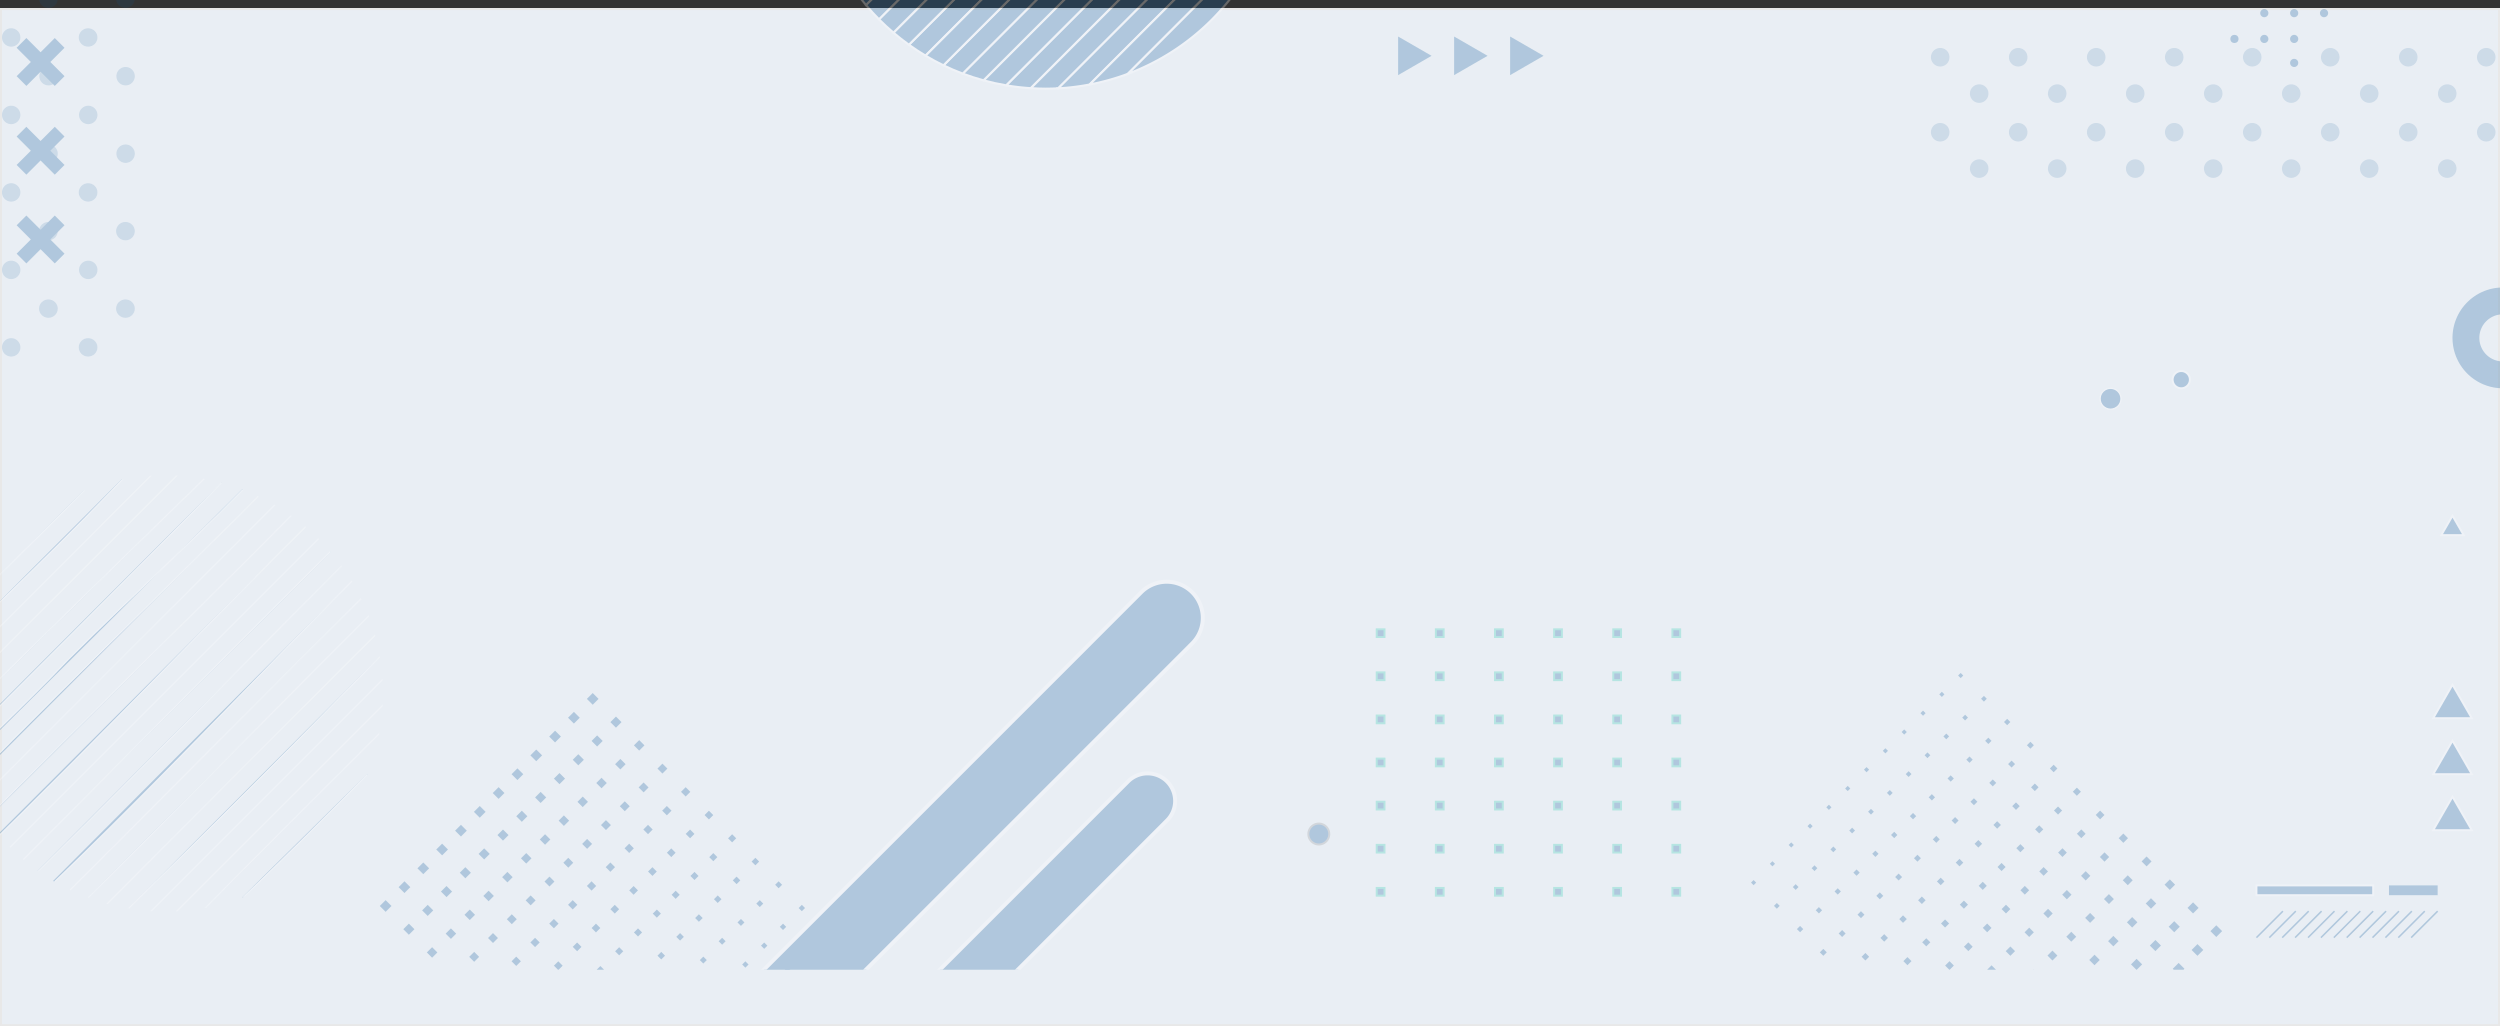<svg xmlns="http://www.w3.org/2000/svg" xmlns:xlink="http://www.w3.org/1999/xlink" width="1240" height="509" viewBox="0 0 1240 509">
  <rect x="0" y="0" width="1240" height="509" fill="#333333" stroke="none"/>
  <defs>
    <clipPath id="clip-path">
      <rect id="Rectángulo_307102" data-name="Rectángulo 307102" width="1240" height="481" rx="15" transform="translate(180 5299)" fill="#0b5999"/>
    </clipPath>
    <clipPath id="clip-path-2">
      <circle id="Elipse_7225" data-name="Elipse 7225" cx="108.264" cy="108.264" r="108.264" fill="#0b5999"/>
    </clipPath>
  </defs>
  <g id="Grupo_911079" data-name="Grupo 911079" transform="translate(7510.891 21250.871)">
    <g id="Grupo_911071" data-name="Grupo 911071" transform="translate(1466 -83)">
      <g id="Rectángulo_307101" data-name="Rectángulo 307101" transform="translate(-8976.891 -21163.871)" fill="#e9eef4" stroke="#e8e8e8" stroke-width="1">
        <rect width="1240" height="505" stroke="none"/>
        <rect x="0.5" y="0.5" width="1239" height="504" fill="none"/>
      </g>
      <g id="Enmascarar_grupo_204" data-name="Enmascarar grupo 204" transform="translate(-9156.891 -26466.871)" opacity="0.26" clip-path="url(#clip-path)">
        <g id="Grupo_123" data-name="Grupo 123" transform="translate(180.849 5178.536)" opacity="0.5" style="mix-blend-mode: soft-light;isolation: isolate">
          <g id="Grupo_107" data-name="Grupo 107">
            <g id="Grupo_103" data-name="Grupo 103" transform="translate(56.74)">
              <path id="Trazado_87" data-name="Trazado 87" d="M87.529-90.692A4.593,4.593,0,0,1,82.9-95.245h0A4.593,4.593,0,0,1,87.529-99.8h0a4.592,4.592,0,0,1,4.633,4.554h0a4.592,4.592,0,0,1-4.633,4.554Z" transform="translate(-82.898 99.799)" fill="#0b5999"/>
              <path id="Trazado_88" data-name="Trazado 88" d="M87.529-51.531A4.593,4.593,0,0,1,82.9-56.084h0a4.594,4.594,0,0,1,4.631-4.555h0a4.594,4.594,0,0,1,4.633,4.554h0a4.594,4.594,0,0,1-4.633,4.554Z" transform="translate(-82.898 99.062)" fill="#0b5999"/>
              <ellipse id="Elipse_4" data-name="Elipse 4" cx="4.632" cy="4.555" rx="4.632" ry="4.555" transform="translate(0 76.853)" fill="#0b5999"/>
              <ellipse id="Elipse_5" data-name="Elipse 5" cx="4.632" cy="4.555" rx="4.632" ry="4.555" transform="translate(0 115.279)" fill="#0b5999"/>
              <path id="Trazado_89" data-name="Trazado 89" d="M87.532,65.964a4.556,4.556,0,1,1,4.633-4.554,4.557,4.557,0,0,1-4.633,4.554Z" transform="translate(-82.901 96.852)" fill="#0b5999"/>
              <path id="Trazado_90" data-name="Trazado 90" d="M87.532,105.127a4.555,4.555,0,1,1,4.633-4.556,4.555,4.555,0,0,1-4.633,4.556Z" transform="translate(-82.901 96.115)" fill="#0b5999"/>
              <ellipse id="Elipse_6" data-name="Elipse 6" cx="4.632" cy="4.555" rx="4.632" ry="4.555" transform="translate(0 230.559)" fill="#0b5999"/>
              <ellipse id="Elipse_7" data-name="Elipse 7" cx="4.632" cy="4.555" rx="4.632" ry="4.555" transform="translate(0 268.986)" fill="#0b5999"/>
            </g>
            <g id="Grupo_104" data-name="Grupo 104" transform="translate(38.213 19.214)">
              <path id="Trazado_91" data-name="Trazado 91" d="M68.65-71.109a4.593,4.593,0,0,1-4.631-4.554h0a4.593,4.593,0,0,1,4.631-4.554h0a4.593,4.593,0,0,1,4.632,4.554h0a4.594,4.594,0,0,1-4.631,4.555Z" transform="translate(-64.015 80.217)" fill="#0b5999"/>
              <path id="Trazado_92" data-name="Trazado 92" d="M68.65-31.945A4.593,4.593,0,0,1,64.019-36.5h0a4.594,4.594,0,0,1,4.629-4.559h0A4.6,4.6,0,0,1,73.282-36.5h0a4.593,4.593,0,0,1-4.629,4.556Z" transform="translate(-64.015 79.48)" fill="#0b5999"/>
              <ellipse id="Elipse_8" data-name="Elipse 8" cx="4.632" cy="4.555" rx="4.632" ry="4.555" transform="translate(0 76.853)" fill="#0b5999"/>
              <ellipse id="Elipse_9" data-name="Elipse 9" cx="4.632" cy="4.555" rx="4.632" ry="4.555" transform="translate(0 115.28)" fill="#0b5999"/>
              <path id="Trazado_93" data-name="Trazado 93" d="M68.653,85.545a4.555,4.555,0,1,1,4.632-4.556,4.555,4.555,0,0,1-4.632,4.556Z" transform="translate(-64.018 77.27)" fill="#0b5999"/>
              <ellipse id="Elipse_10" data-name="Elipse 10" cx="4.632" cy="4.555" rx="4.632" ry="4.555" transform="translate(0 192.133)" fill="#0b5999"/>
              <path id="Trazado_94" data-name="Trazado 94" d="M68.653,163.873a4.556,4.556,0,1,1,4.632-4.555A4.556,4.556,0,0,1,68.653,163.873Z" transform="translate(-64.018 75.796)" fill="#0b5999"/>
              <ellipse id="Elipse_11" data-name="Elipse 11" cx="4.632" cy="4.555" rx="4.632" ry="4.555" transform="translate(0 268.986)" fill="#0b5999"/>
            </g>
            <g id="Grupo_105" data-name="Grupo 105" transform="translate(18.527 0)">
              <path id="Trazado_95" data-name="Trazado 95" d="M48.584-90.692a4.594,4.594,0,0,1-4.631-4.554A4.594,4.594,0,0,1,48.584-99.8a4.593,4.593,0,0,1,4.632,4.554h0a4.593,4.593,0,0,1-4.631,4.554Z" transform="translate(-43.952 99.799)" fill="#0b5999"/>
              <path id="Trazado_96" data-name="Trazado 96" d="M48.584-51.531a4.6,4.6,0,0,1-4.631-4.554,4.6,4.6,0,0,1,4.631-4.555,4.593,4.593,0,0,1,4.632,4.554h0a4.593,4.593,0,0,1-4.631,4.554Z" transform="translate(-43.952 99.062)" fill="#0b5999"/>
              <ellipse id="Elipse_12" data-name="Elipse 12" cx="4.632" cy="4.555" rx="4.632" ry="4.555" transform="translate(0 76.853)" fill="#0b5999"/>
              <ellipse id="Elipse_13" data-name="Elipse 13" cx="4.632" cy="4.555" rx="4.632" ry="4.555" transform="translate(0 115.279)" fill="#0b5999"/>
              <path id="Trazado_97" data-name="Trazado 97" d="M48.587,65.964a4.556,4.556,0,1,1,4.632-4.554A4.556,4.556,0,0,1,48.587,65.964Z" transform="translate(-43.955 96.852)" fill="#0b5999"/>
              <path id="Trazado_98" data-name="Trazado 98" d="M48.587,105.127a4.555,4.555,0,1,1,4.632-4.556A4.555,4.555,0,0,1,48.587,105.127Z" transform="translate(-43.955 96.115)" fill="#0b5999"/>
              <ellipse id="Elipse_14" data-name="Elipse 14" cx="4.632" cy="4.555" rx="4.632" ry="4.555" transform="translate(0 230.559)" fill="#0b5999"/>
              <ellipse id="Elipse_15" data-name="Elipse 15" cx="4.632" cy="4.555" rx="4.632" ry="4.555" transform="translate(0 268.986)" fill="#0b5999"/>
            </g>
            <g id="Grupo_106" data-name="Grupo 106" transform="translate(0 19.214)">
              <path id="Trazado_99" data-name="Trazado 99" d="M29.7-71.109a4.593,4.593,0,0,1-4.631-4.554h0A4.592,4.592,0,0,1,29.7-80.217h0a4.593,4.593,0,0,1,4.631,4.554h0A4.594,4.594,0,0,1,29.7-71.109Z" transform="translate(-25.07 80.217)" fill="#0b5999"/>
              <path id="Trazado_100" data-name="Trazado 100" d="M29.7-31.945A4.593,4.593,0,0,1,25.07-36.5h0A4.594,4.594,0,0,1,29.7-41.055h0A4.594,4.594,0,0,1,34.332-36.5h0A4.593,4.593,0,0,1,29.7-31.945Z" transform="translate(-25.07 79.48)" fill="#0b5999"/>
              <path id="Trazado_101" data-name="Trazado 101" d="M29.7,7.219A4.593,4.593,0,0,1,25.07,2.665h0a4.632,4.632,0,0,1,9.262,0A4.593,4.593,0,0,1,29.7,7.219Z" transform="translate(-25.07 78.743)" fill="#0b5999"/>
              <path id="Trazado_102" data-name="Trazado 102" d="M29.7,46.379a4.555,4.555,0,1,1,4.631-4.555A4.555,4.555,0,0,1,29.7,46.379Z" transform="translate(-25.073 78.007)" fill="#0b5999"/>
              <path id="Trazado_103" data-name="Trazado 103" d="M29.7,85.545a4.555,4.555,0,1,1,4.631-4.556A4.555,4.555,0,0,1,29.7,85.545Z" transform="translate(-25.073 77.27)" fill="#0b5999"/>
              <path id="Trazado_104" data-name="Trazado 104" d="M29.7,124.709a4.556,4.556,0,1,1,4.631-4.556,4.556,4.556,0,0,1-4.631,4.556Z" transform="translate(-25.073 76.533)" fill="#0b5999"/>
              <path id="Trazado_105" data-name="Trazado 105" d="M29.7,163.873a4.556,4.556,0,1,1,4.631-4.555A4.557,4.557,0,0,1,29.7,163.873Z" transform="translate(-25.073 75.796)" fill="#0b5999"/>
              <path id="Trazado_106" data-name="Trazado 106" d="M29.7,203.037a4.556,4.556,0,1,1,4.631-4.554A4.556,4.556,0,0,1,29.7,203.037Z" transform="translate(-25.073 75.059)" fill="#0b5999"/>
            </g>
          </g>
          <g id="Grupo_122" data-name="Grupo 122" transform="translate(956.901 144.271)">
            <g id="Grupo_118" data-name="Grupo 118" transform="translate(0 0)">
              <path id="Trazado_144" data-name="Trazado 144" d="M1009.494,51.749a4.587,4.587,0,1,1-4.662-4.511h.076a4.544,4.544,0,0,1,4.587,4.5Z" transform="translate(-1000.321 -47.239)" fill="#0b5999"/>
              <path id="Trazado_145" data-name="Trazado 145" d="M1048.927,51.75a4.586,4.586,0,1,1-4.66-4.511h.076a4.543,4.543,0,0,1,4.584,4.5Z" transform="translate(-1001.063 -47.239)" fill="#0b5999"/>
              <path id="Trazado_146" data-name="Trazado 146" d="M1088.361,51.749a4.587,4.587,0,1,1-4.663-4.511h.077a4.544,4.544,0,0,1,4.586,4.5Z" transform="translate(-1001.805 -47.239)" fill="#0b5999"/>
              <path id="Trazado_147" data-name="Trazado 147" d="M1127.8,51.749a4.587,4.587,0,1,1-4.662-4.511h.075a4.544,4.544,0,0,1,4.587,4.5Z" transform="translate(-1002.547 -47.239)" fill="#0b5999"/>
              <path id="Trazado_148" data-name="Trazado 148" d="M1167.228,51.75a4.586,4.586,0,1,1-4.661-4.511h.077a4.543,4.543,0,0,1,4.584,4.5Z" transform="translate(-1003.289 -47.239)" fill="#0b5999"/>
              <path id="Trazado_149" data-name="Trazado 149" d="M1206.663,51.75A4.587,4.587,0,1,1,1202,47.239h.078a4.544,4.544,0,0,1,4.585,4.5Z" transform="translate(-1004.031 -47.239)" fill="#0b5999"/>
              <path id="Trazado_150" data-name="Trazado 150" d="M1246.1,51.75a4.587,4.587,0,1,1-4.663-4.511h.078a4.544,4.544,0,0,1,4.585,4.5Z" transform="translate(-1004.773 -47.239)" fill="#0b5999"/>
              <path id="Trazado_151" data-name="Trazado 151" d="M1285.53,51.749a4.586,4.586,0,1,1-4.661-4.511h.074a4.545,4.545,0,0,1,4.587,4.5Z" transform="translate(-1005.515 -47.239)" fill="#0b5999"/>
            </g>
            <g id="Grupo_119" data-name="Grupo 119" transform="translate(19.347 18.037)">
              <path id="Trazado_152" data-name="Trazado 152" d="M1029.21,70.131a4.586,4.586,0,1,1-4.662-4.508h.078a4.544,4.544,0,0,1,4.584,4.5Z" transform="translate(-1020.039 -65.622)" fill="#0b5999"/>
              <path id="Trazado_153" data-name="Trazado 153" d="M1068.646,70.131a4.587,4.587,0,1,1-4.665-4.508h.078a4.544,4.544,0,0,1,4.587,4.5Z" transform="translate(-1020.781 -65.622)" fill="#0b5999"/>
              <path id="Trazado_154" data-name="Trazado 154" d="M1108.08,70.131a4.587,4.587,0,1,1-4.665-4.508h.078a4.544,4.544,0,0,1,4.587,4.5Z" transform="translate(-1021.523 -65.622)" fill="#0b5999"/>
              <path id="Trazado_155" data-name="Trazado 155" d="M1147.511,70.131a4.586,4.586,0,1,1-4.662-4.508h.078a4.545,4.545,0,0,1,4.584,4.5Z" transform="translate(-1022.265 -65.622)" fill="#0b5999"/>
              <path id="Trazado_156" data-name="Trazado 156" d="M1186.945,70.131a4.587,4.587,0,1,1-4.665-4.508h.078A4.551,4.551,0,0,1,1186.945,70.131Z" transform="translate(-1023.007 -65.622)" fill="#0b5999"/>
              <path id="Trazado_157" data-name="Trazado 157" d="M1226.38,70.131a4.587,4.587,0,1,1-4.664-4.508h.077a4.544,4.544,0,0,1,4.587,4.5Z" transform="translate(-1023.749 -65.622)" fill="#0b5999"/>
              <path id="Trazado_158" data-name="Trazado 158" d="M1265.812,70.131a4.586,4.586,0,1,1-4.663-4.508h.078a4.545,4.545,0,0,1,4.584,4.5Z" transform="translate(-1024.491 -65.622)" fill="#0b5999"/>
              <path id="Trazado_159" data-name="Trazado 159" d="M1305.248,70.131a4.587,4.587,0,1,1-4.664-4.508h.079A4.55,4.55,0,0,1,1305.248,70.131Z" transform="translate(-1025.233 -65.622)" fill="#0b5999"/>
            </g>
            <g id="Grupo_120" data-name="Grupo 120" transform="translate(0 37.201)">
              <path id="Trazado_160" data-name="Trazado 160" d="M1009.494,89.664a4.587,4.587,0,1,1-4.662-4.51h.076a4.544,4.544,0,0,1,4.587,4.5Z" transform="translate(-1000.321 -85.153)" fill="#0b5999"/>
              <path id="Trazado_161" data-name="Trazado 161" d="M1048.927,89.664a4.586,4.586,0,1,1-4.66-4.51h.076a4.543,4.543,0,0,1,4.584,4.5Z" transform="translate(-1001.063 -85.153)" fill="#0b5999"/>
              <path id="Trazado_162" data-name="Trazado 162" d="M1088.361,89.664a4.587,4.587,0,1,1-4.663-4.51h.077a4.545,4.545,0,0,1,4.586,4.5Z" transform="translate(-1001.805 -85.153)" fill="#0b5999"/>
              <path id="Trazado_163" data-name="Trazado 163" d="M1127.8,89.664a4.587,4.587,0,1,1-4.662-4.51h.075a4.544,4.544,0,0,1,4.587,4.5Z" transform="translate(-1002.547 -85.153)" fill="#0b5999"/>
              <path id="Trazado_164" data-name="Trazado 164" d="M1167.228,89.664a4.586,4.586,0,1,1-4.661-4.51h.077a4.544,4.544,0,0,1,4.584,4.5Z" transform="translate(-1003.289 -85.153)" fill="#0b5999"/>
              <path id="Trazado_165" data-name="Trazado 165" d="M1206.663,89.664a4.587,4.587,0,1,1-4.662-4.51h.078a4.544,4.544,0,0,1,4.585,4.5Z" transform="translate(-1004.031 -85.153)" fill="#0b5999"/>
              <path id="Trazado_166" data-name="Trazado 166" d="M1246.1,89.664a4.587,4.587,0,1,1-4.663-4.51h.078a4.545,4.545,0,0,1,4.585,4.5Z" transform="translate(-1004.773 -85.153)" fill="#0b5999"/>
              <path id="Trazado_167" data-name="Trazado 167" d="M1285.53,89.664a4.586,4.586,0,1,1-4.661-4.51h.074a4.545,4.545,0,0,1,4.587,4.5Z" transform="translate(-1005.515 -85.153)" fill="#0b5999"/>
            </g>
            <g id="Grupo_121" data-name="Grupo 121" transform="translate(19.347 55.239)">
              <path id="Trazado_168" data-name="Trazado 168" d="M1029.21,108.046a4.586,4.586,0,1,1-4.662-4.508h.078a4.544,4.544,0,0,1,4.584,4.5Z" transform="translate(-1020.039 -103.537)" fill="#0b5999"/>
              <path id="Trazado_169" data-name="Trazado 169" d="M1068.646,108.046a4.587,4.587,0,1,1-4.665-4.508h.078a4.544,4.544,0,0,1,4.587,4.5Z" transform="translate(-1020.781 -103.537)" fill="#0b5999"/>
              <path id="Trazado_170" data-name="Trazado 170" d="M1108.08,108.046a4.587,4.587,0,1,1-4.665-4.508h.078a4.544,4.544,0,0,1,4.587,4.5Z" transform="translate(-1021.523 -103.537)" fill="#0b5999"/>
              <path id="Trazado_171" data-name="Trazado 171" d="M1147.511,108.046a4.586,4.586,0,1,1-4.662-4.508h.078a4.544,4.544,0,0,1,4.584,4.5Z" transform="translate(-1022.265 -103.537)" fill="#0b5999"/>
              <path id="Trazado_172" data-name="Trazado 172" d="M1186.945,108.046a4.587,4.587,0,1,1-4.665-4.508h.078A4.551,4.551,0,0,1,1186.945,108.046Z" transform="translate(-1023.007 -103.537)" fill="#0b5999"/>
              <path id="Trazado_173" data-name="Trazado 173" d="M1226.38,108.046a4.587,4.587,0,1,1-4.664-4.508h.077a4.544,4.544,0,0,1,4.587,4.5Z" transform="translate(-1023.749 -103.537)" fill="#0b5999"/>
              <path id="Trazado_174" data-name="Trazado 174" d="M1265.812,108.046a4.586,4.586,0,1,1-4.663-4.508h.078a4.544,4.544,0,0,1,4.584,4.5Z" transform="translate(-1024.491 -103.537)" fill="#0b5999"/>
              <path id="Trazado_175" data-name="Trazado 175" d="M1305.248,108.046a4.587,4.587,0,1,1-4.664-4.508h.079A4.55,4.55,0,0,1,1305.248,108.046Z" transform="translate(-1025.233 -103.537)" fill="#0b5999"/>
            </g>
          </g>
        </g>
        <g id="Grupo_872888" data-name="Grupo 872888" transform="translate(211.249 5110.11)">
          <g id="Grupo_2" data-name="Grupo 2" transform="translate(370.92)" style="mix-blend-mode: soft-light;isolation: isolate">
            <path id="Trazado_1" data-name="Trazado 1" d="M569.3-167.987,435.637-34.324q.929,5.734,2.4,11.268L580.568-165.585Q575.04-167.055,569.3-167.987Z" transform="translate(-434.115 169.508)" fill="#0b5999" stroke="#fff" stroke-miterlimit="10" stroke-width="1.062"/>
            <path id="Trazado_2" data-name="Trazado 2" d="M580.614-165.539,438.085-23.007q1.408,5.3,3.287,10.388L591-162.255Q585.916-164.134,580.614-165.539Z" transform="translate(-434.161 169.462)" fill="#0b5999" stroke="#fff" stroke-miterlimit="10" stroke-width="1.062"/>
            <path id="Trazado_3" data-name="Trazado 3" d="M625.994-141.668,461.955,22.371c2.079,2.469,4.248,4.86,6.523,7.148L633.142-135.145C630.855-137.422,628.464-139.589,625.994-141.668Z" transform="translate(-434.61 169.013)" fill="#0b5999" stroke="#fff" stroke-miterlimit="10" stroke-width="1.062"/>
            <path id="Trazado_4" data-name="Trazado 4" d="M618.161-147.734,455.888,14.539q2.823,3.983,5.953,7.718L625.88-141.782Q622.155-144.918,618.161-147.734Z" transform="translate(-434.496 169.127)" fill="#0b5999" stroke="#fff" stroke-miterlimit="10" stroke-width="1.062"/>
            <path id="Trazado_5" data-name="Trazado 5" d="M600.752-158.054,445.569-2.871c1.45,3.051,3.05,6.02,4.753,8.917L609.67-153.3C606.772-155,603.8-156.6,600.752-158.054Z" transform="translate(-434.302 169.321)" fill="#0b5999" stroke="#fff" stroke-miterlimit="10" stroke-width="1.062"/>
            <path id="Trazado_6" data-name="Trazado 6" d="M609.761-153.206,450.413,6.134q2.514,4.271,5.372,8.3l162.273-162.27Q614.031-150.692,609.761-153.206Z" transform="translate(-434.393 169.23)" fill="#0b5999" stroke="#fff" stroke-miterlimit="10" stroke-width="1.062"/>
            <path id="Trazado_7" data-name="Trazado 7" d="M591.064-162.192,441.43-12.559q1.818,4.914,4.061,9.611L600.674-158.132Q595.981-160.368,591.064-162.192Z" transform="translate(-434.224 169.399)" fill="#0b5999" stroke="#fff" stroke-miterlimit="10" stroke-width="1.062"/>
            <path id="Trazado_8" data-name="Trazado 8" d="M442.248-95.369l66.008-66.005A116.766,116.766,0,0,0,442.248-95.369Z" transform="translate(-434.24 169.383)" fill="#0b5999" stroke="#fff" stroke-miterlimit="10" stroke-width="1.062"/>
            <path id="Trazado_9" data-name="Trazado 9" d="M508.147-161.484,442.138-95.478a115.506,115.506,0,0,0-5.719,19.39L527.535-167.2A115.415,115.415,0,0,0,508.147-161.484Z" transform="translate(-434.13 169.493)" fill="#0b5999" stroke="#fff" stroke-miterlimit="10" stroke-width="1.062"/>
            <path id="Trazado_10" data-name="Trazado 10" d="M556.942-169.35,434.272-46.682a116.892,116.892,0,0,0,1.339,12.333L569.274-168.013A116.619,116.619,0,0,0,556.942-169.35Z" transform="translate(-434.089 169.533)" fill="#0b5999" stroke="#fff" stroke-miterlimit="10" stroke-width="1.062"/>
            <path id="Trazado_11" data-name="Trazado 11" d="M550.529-169.537c-2.464,0-4.9.1-7.332.253L434.339-60.425c-.151,2.426-.253,4.867-.253,7.332,0,2.151.068,4.285.182,6.407l122.67-122.668C554.816-169.466,552.676-169.537,550.529-169.537Z" transform="translate(-434.086 169.537)" fill="#0b5999" stroke="#fff" stroke-miterlimit="10" stroke-width="1.062"/>
            <path id="Trazado_12" data-name="Trazado 12" d="M527.5-167.238,436.38-76.127a116.52,116.52,0,0,0-2.036,15.707L543.205-169.279A116.755,116.755,0,0,0,527.5-167.238Z" transform="translate(-434.091 169.532)" fill="#0b5999" stroke="#fff" stroke-miterlimit="10" stroke-width="1.062"/>
            <path id="Trazado_13" data-name="Trazado 13" d="M667.162-70.8,532.819,63.539a116.475,116.475,0,0,0,12.253,1.417L668.58-58.546A116.578,116.578,0,0,0,667.162-70.8Z" transform="translate(-435.944 167.679)" fill="#0b5999" stroke="#fff" stroke-miterlimit="10" stroke-width="1.062"/>
            <path id="Trazado_14" data-name="Trazado 14" d="M669.067-51c0-2.46-.1-4.894-.252-7.316L545.307,65.191c2.421.151,4.857.253,7.315.253,2.107,0,4.2-.063,6.276-.174l110-109.995C669-46.8,669.067-48.895,669.067-51Z" transform="translate(-436.179 167.444)" fill="#0b5999" stroke="#fff" stroke-miterlimit="10" stroke-width="1.062"/>
            <path id="Trazado_15" data-name="Trazado 15" d="M669.155-44.464l-110,109.995a116.427,116.427,0,0,0,15.574-1.9L667.25-28.889A116.754,116.754,0,0,0,669.155-44.464Z" transform="translate(-436.439 167.184)" fill="#0b5999" stroke="#fff" stroke-miterlimit="10" stroke-width="1.062"/>
            <path id="Trazado_16" data-name="Trazado 16" d="M667.549-28.59,575.032,63.926A115.569,115.569,0,0,0,594,58.629L662.252-9.624A115.649,115.649,0,0,0,667.549-28.59Z" transform="translate(-436.738 166.885)" fill="#0b5999" stroke="#fff" stroke-miterlimit="10" stroke-width="1.062"/>
            <path id="Trazado_17" data-name="Trazado 17" d="M662.616-9.26,594.367,58.993A116.772,116.772,0,0,0,662.616-9.26Z" transform="translate(-437.102 166.521)" fill="#0b5999" stroke="#fff" stroke-miterlimit="10" stroke-width="1.062"/>
            <path id="Trazado_18" data-name="Trazado 18" d="M664.476-82.22,521.4,60.854q5.5,1.5,11.2,2.47L666.947-71.019Q665.983-76.718,664.476-82.22Z" transform="translate(-435.729 167.894)" fill="#0b5999" stroke="#fff" stroke-miterlimit="10" stroke-width="1.062"/>
            <path id="Trazado_19" data-name="Trazado 19" d="M646.109-119.953,483.674,42.482c2.671,1.916,5.414,3.731,8.25,5.421L651.53-111.7C649.84-114.537,648.025-117.283,646.109-119.953Z" transform="translate(-435.019 168.604)" fill="#0b5999" stroke="#fff" stroke-miterlimit="10" stroke-width="1.062"/>
            <path id="Trazado_20" data-name="Trazado 20" d="M639.961-127.771,475.852,36.339q3.706,3.155,7.671,6L645.958-120.1Q643.117-124.063,639.961-127.771Z" transform="translate(-434.872 168.751)" fill="#0b5999" stroke="#fff" stroke-miterlimit="10" stroke-width="1.062"/>
            <path id="Trazado_21" data-name="Trazado 21" d="M660.935-92.744,510.876,57.314q5.057,1.909,10.328,3.345L664.278-82.418Q662.84-87.683,660.935-92.744Z" transform="translate(-435.531 168.092)" fill="#0b5999" stroke="#fff" stroke-miterlimit="10" stroke-width="1.062"/>
            <path id="Trazado_22" data-name="Trazado 22" d="M633.267-135.02,468.6,29.644c2.273,2.287,4.657,4.465,7.113,6.558l164.109-164.11C637.734-130.363,635.555-132.747,633.267-135.02Z" transform="translate(-434.736 168.888)" fill="#0b5999" stroke="#fff" stroke-miterlimit="10" stroke-width="1.062"/>
            <path id="Trazado_23" data-name="Trazado 23" d="M656.656-102.5,501.12,53.032c3.114,1.509,6.314,2.865,9.571,4.1L660.751-92.931C659.519-96.19,658.166-99.389,656.656-102.5Z" transform="translate(-435.347 168.276)" fill="#0b5999" stroke="#fff" stroke-miterlimit="10" stroke-width="1.062"/>
            <path id="Trazado_24" data-name="Trazado 24" d="M651.688-111.546,492.081,48.065c2.881,1.719,5.836,3.327,8.872,4.8L656.486-102.673C655.016-105.71,653.406-108.663,651.688-111.546Z" transform="translate(-435.177 168.446)" fill="#0b5999" stroke="#fff" stroke-miterlimit="10" stroke-width="1.062"/>
          </g>
          <g id="Grupo_3" data-name="Grupo 3" transform="translate(-23 207.754)">
            <path id="Trazado_25" data-name="Trazado 25" d="M79.8,238.9l-4.831-4.831-7.045,7.045-7.045-7.045-4.83,4.831L63.1,245.94l-7.045,7.045,4.83,4.83,7.045-7.045,7.045,7.045,4.831-4.83-7.045-7.045Z" transform="translate(-56.053 -234.064)" fill="#0b5999"/>
            <path id="Trazado_26" data-name="Trazado 26" d="M79.8,293.346l-4.831-4.831-7.045,7.045-7.045-7.045-4.83,4.831,7.045,7.045-7.045,7.045,4.83,4.83,7.045-7.045,7.045,7.045,4.831-4.83-7.045-7.045Z" transform="translate(-56.053 -244.495)" fill="#0b5999"/>
            <path id="Trazado_27" data-name="Trazado 27" d="M79.8,347.8l-4.831-4.831-7.045,7.045-7.045-7.045-4.83,4.831,7.045,7.045-7.045,7.045,4.83,4.83,7.045-7.045,7.045,7.045,4.831-4.83-7.045-7.045Z" transform="translate(-56.053 -254.926)" fill="#0b5999"/>
          </g>
          <g id="Grupo_11" data-name="Grupo 11" transform="translate(651.616 501.02)">
            <g id="Grupo_4" data-name="Grupo 4" transform="translate(0)" style="mix-blend-mode: soft-light;isolation: isolate">
              <rect id="Rectángulo_4" data-name="Rectángulo 4" width="3.838" height="3.838" fill="#0b5999" stroke="#21cbae" stroke-miterlimit="10" stroke-width="0.985"/>
              <rect id="Rectángulo_5" data-name="Rectángulo 5" width="3.838" height="3.838" transform="translate(29.331)" fill="#0b5999" stroke="#21cbae" stroke-miterlimit="10" stroke-width="0.985"/>
              <rect id="Rectángulo_6" data-name="Rectángulo 6" width="3.838" height="3.838" transform="translate(58.661)" fill="#0b5999" stroke="#21cbae" stroke-miterlimit="10" stroke-width="0.985"/>
              <rect id="Rectángulo_7" data-name="Rectángulo 7" width="3.838" height="3.838" transform="translate(87.992)" fill="#0b5999" stroke="#21cbae" stroke-miterlimit="10" stroke-width="0.985"/>
              <rect id="Rectángulo_8" data-name="Rectángulo 8" width="3.838" height="3.838" transform="translate(117.322)" fill="#0b5999" stroke="#21cbae" stroke-miterlimit="10" stroke-width="0.985"/>
              <rect id="Rectángulo_9" data-name="Rectángulo 9" width="3.838" height="3.838" transform="translate(146.654)" fill="#0b5999" stroke="#21cbae" stroke-miterlimit="10" stroke-width="0.985"/>
            </g>
            <g id="Grupo_5" data-name="Grupo 5" transform="translate(0 21.381)" style="mix-blend-mode: soft-light;isolation: isolate">
              <rect id="Rectángulo_10" data-name="Rectángulo 10" width="3.838" height="3.838" fill="#0b5999" stroke="#21cbae" stroke-miterlimit="10" stroke-width="0.985"/>
              <rect id="Rectángulo_11" data-name="Rectángulo 11" width="3.838" height="3.838" transform="translate(29.331)" fill="#0b5999" stroke="#21cbae" stroke-miterlimit="10" stroke-width="0.985"/>
              <rect id="Rectángulo_12" data-name="Rectángulo 12" width="3.838" height="3.838" transform="translate(58.661)" fill="#0b5999" stroke="#21cbae" stroke-miterlimit="10" stroke-width="0.985"/>
              <rect id="Rectángulo_13" data-name="Rectángulo 13" width="3.838" height="3.838" transform="translate(87.992)" fill="#0b5999" stroke="#21cbae" stroke-miterlimit="10" stroke-width="0.985"/>
              <rect id="Rectángulo_14" data-name="Rectángulo 14" width="3.838" height="3.838" transform="translate(117.322)" fill="#0b5999" stroke="#21cbae" stroke-miterlimit="10" stroke-width="0.985"/>
              <rect id="Rectángulo_15" data-name="Rectángulo 15" width="3.838" height="3.838" transform="translate(146.654)" fill="#0b5999" stroke="#21cbae" stroke-miterlimit="10" stroke-width="0.985"/>
            </g>
            <g id="Grupo_6" data-name="Grupo 6" transform="translate(0 42.763)" style="mix-blend-mode: soft-light;isolation: isolate">
              <rect id="Rectángulo_16" data-name="Rectángulo 16" width="3.838" height="3.838" fill="#0b5999" stroke="#21cbae" stroke-miterlimit="10" stroke-width="0.985"/>
              <rect id="Rectángulo_17" data-name="Rectángulo 17" width="3.838" height="3.838" transform="translate(29.331)" fill="#0b5999" stroke="#21cbae" stroke-miterlimit="10" stroke-width="0.985"/>
              <rect id="Rectángulo_18" data-name="Rectángulo 18" width="3.838" height="3.838" transform="translate(58.661)" fill="#0b5999" stroke="#21cbae" stroke-miterlimit="10" stroke-width="0.985"/>
              <rect id="Rectángulo_19" data-name="Rectángulo 19" width="3.838" height="3.838" transform="translate(87.992)" fill="#0b5999" stroke="#21cbae" stroke-miterlimit="10" stroke-width="0.985"/>
              <rect id="Rectángulo_20" data-name="Rectángulo 20" width="3.838" height="3.838" transform="translate(117.322)" fill="#0b5999" stroke="#21cbae" stroke-miterlimit="10" stroke-width="0.985"/>
              <rect id="Rectángulo_21" data-name="Rectángulo 21" width="3.838" height="3.838" transform="translate(146.654)" fill="#0b5999" stroke="#21cbae" stroke-miterlimit="10" stroke-width="0.985"/>
            </g>
            <g id="Grupo_7" data-name="Grupo 7" transform="translate(0 64.144)" style="mix-blend-mode: soft-light;isolation: isolate">
              <rect id="Rectángulo_22" data-name="Rectángulo 22" width="3.838" height="3.838" fill="#0b5999" stroke="#21cbae" stroke-miterlimit="10" stroke-width="0.985"/>
              <rect id="Rectángulo_23" data-name="Rectángulo 23" width="3.838" height="3.838" transform="translate(29.331)" fill="#0b5999" stroke="#21cbae" stroke-miterlimit="10" stroke-width="0.985"/>
              <rect id="Rectángulo_24" data-name="Rectángulo 24" width="3.838" height="3.838" transform="translate(58.661)" fill="#0b5999" stroke="#21cbae" stroke-miterlimit="10" stroke-width="0.985"/>
              <rect id="Rectángulo_25" data-name="Rectángulo 25" width="3.838" height="3.838" transform="translate(87.992)" fill="#0b5999" stroke="#21cbae" stroke-miterlimit="10" stroke-width="0.985"/>
              <rect id="Rectángulo_26" data-name="Rectángulo 26" width="3.838" height="3.838" transform="translate(117.322)" fill="#0b5999" stroke="#21cbae" stroke-miterlimit="10" stroke-width="0.985"/>
              <rect id="Rectángulo_27" data-name="Rectángulo 27" width="3.838" height="3.838" transform="translate(146.654)" fill="#0b5999" stroke="#21cbae" stroke-miterlimit="10" stroke-width="0.985"/>
            </g>
            <g id="Grupo_8" data-name="Grupo 8" transform="translate(0 85.525)" style="mix-blend-mode: soft-light;isolation: isolate">
              <rect id="Rectángulo_28" data-name="Rectángulo 28" width="3.838" height="3.838" fill="#0b5999" stroke="#21cbae" stroke-miterlimit="10" stroke-width="0.985"/>
              <rect id="Rectángulo_29" data-name="Rectángulo 29" width="3.838" height="3.838" transform="translate(29.331)" fill="#0b5999" stroke="#21cbae" stroke-miterlimit="10" stroke-width="0.985"/>
              <rect id="Rectángulo_30" data-name="Rectángulo 30" width="3.838" height="3.838" transform="translate(58.661)" fill="#0b5999" stroke="#21cbae" stroke-miterlimit="10" stroke-width="0.985"/>
              <rect id="Rectángulo_31" data-name="Rectángulo 31" width="3.838" height="3.838" transform="translate(87.992)" fill="#0b5999" stroke="#21cbae" stroke-miterlimit="10" stroke-width="0.985"/>
              <rect id="Rectángulo_32" data-name="Rectángulo 32" width="3.838" height="3.838" transform="translate(117.322)" fill="#0b5999" stroke="#21cbae" stroke-miterlimit="10" stroke-width="0.985"/>
              <rect id="Rectángulo_33" data-name="Rectángulo 33" width="3.838" height="3.838" transform="translate(146.654)" fill="#0b5999" stroke="#21cbae" stroke-miterlimit="10" stroke-width="0.985"/>
            </g>
            <g id="Grupo_9" data-name="Grupo 9" transform="translate(0 106.906)" style="mix-blend-mode: soft-light;isolation: isolate">
              <rect id="Rectángulo_34" data-name="Rectángulo 34" width="3.838" height="3.838" fill="#0b5999" stroke="#21cbae" stroke-miterlimit="10" stroke-width="0.985"/>
              <rect id="Rectángulo_35" data-name="Rectángulo 35" width="3.838" height="3.838" transform="translate(29.331)" fill="#0b5999" stroke="#21cbae" stroke-miterlimit="10" stroke-width="0.985"/>
              <rect id="Rectángulo_36" data-name="Rectángulo 36" width="3.838" height="3.838" transform="translate(58.661)" fill="#0b5999" stroke="#21cbae" stroke-miterlimit="10" stroke-width="0.985"/>
              <rect id="Rectángulo_37" data-name="Rectángulo 37" width="3.838" height="3.838" transform="translate(87.992)" fill="#0b5999" stroke="#21cbae" stroke-miterlimit="10" stroke-width="0.985"/>
              <rect id="Rectángulo_38" data-name="Rectángulo 38" width="3.838" height="3.838" transform="translate(117.322)" fill="#0b5999" stroke="#21cbae" stroke-miterlimit="10" stroke-width="0.985"/>
              <rect id="Rectángulo_39" data-name="Rectángulo 39" width="3.838" height="3.838" transform="translate(146.654)" fill="#0b5999" stroke="#21cbae" stroke-miterlimit="10" stroke-width="0.985"/>
            </g>
            <g id="Grupo_10" data-name="Grupo 10" transform="translate(0 128.288)" style="mix-blend-mode: soft-light;isolation: isolate">
              <rect id="Rectángulo_40" data-name="Rectángulo 40" width="3.838" height="3.838" fill="#0b5999" stroke="#21cbae" stroke-miterlimit="10" stroke-width="0.985"/>
              <rect id="Rectángulo_41" data-name="Rectángulo 41" width="3.838" height="3.838" transform="translate(29.331)" fill="#0b5999" stroke="#21cbae" stroke-miterlimit="10" stroke-width="0.985"/>
              <rect id="Rectángulo_42" data-name="Rectángulo 42" width="3.838" height="3.838" transform="translate(58.661)" fill="#0b5999" stroke="#21cbae" stroke-miterlimit="10" stroke-width="0.985"/>
              <rect id="Rectángulo_43" data-name="Rectángulo 43" width="3.838" height="3.838" transform="translate(87.992)" fill="#0b5999" stroke="#21cbae" stroke-miterlimit="10" stroke-width="0.985"/>
              <rect id="Rectángulo_44" data-name="Rectángulo 44" width="3.838" height="3.838" transform="translate(117.322)" fill="#0b5999" stroke="#21cbae" stroke-miterlimit="10" stroke-width="0.985"/>
              <rect id="Rectángulo_45" data-name="Rectángulo 45" width="3.838" height="3.838" transform="translate(146.654)" fill="#0b5999" stroke="#21cbae" stroke-miterlimit="10" stroke-width="0.985"/>
            </g>
          </g>
          <g id="Grupo_12" data-name="Grupo 12" transform="translate(324.472 477.429)" style="mix-blend-mode: soft-light;isolation: isolate">
            <path id="Trazado_29" data-name="Trazado 29" d="M645.812,423.6,440.766,628.644a17.913,17.913,0,0,1-25.332,0h0a17.915,17.915,0,0,1,0-25.332L556.074,462.667l64.4-64.4a17.915,17.915,0,0,1,25.332,0h0A17.917,17.917,0,0,1,645.812,423.6Z" transform="translate(-410.188 -393.017)" fill="#0b5999" stroke="#fff" stroke-miterlimit="10" stroke-width="1.971"/>
            <path id="Trazado_30" data-name="Trazado 30" d="M634.157,513.247,477.649,669.757a13.676,13.676,0,0,1-19.337,0h0a13.673,13.673,0,0,1,0-19.338h0L614.82,493.9a13.676,13.676,0,0,1,19.337,0h0a13.676,13.676,0,0,1,0,19.34Z" transform="translate(-411.018 -394.84)" fill="#0b5999" stroke="#fff" stroke-miterlimit="10" stroke-width="1.971"/>
          </g>
          <g id="Grupo_13" data-name="Grupo 13" transform="translate(662.216 207.003)">
            <path id="Trazado_31" data-name="Trazado 31" d="M747.552,51.008l-16.584-9.572V60.583Z" transform="translate(-730.968 -41.436)" fill="#0b5999"/>
            <path id="Trazado_32" data-name="Trazado 32" d="M775.864,51.008l-16.585-9.572V60.583Z" transform="translate(-731.501 -41.436)" fill="#0b5999"/>
            <path id="Trazado_33" data-name="Trazado 33" d="M804.17,51.008l-16.584-9.572V60.583Z" transform="translate(-732.033 -41.436)" fill="#0b5999"/>
          </g>
          <g id="Grupo_14" data-name="Grupo 14" transform="translate(1175.62 444.7)">
            <path id="Trazado_34" data-name="Trazado 34" d="M1246.525,376.114l-9.572,16.584H1256.1Z" transform="translate(-1236.953 -236.738)" fill="#0b5999" stroke="#fff" stroke-miterlimit="10" stroke-width="0.985"/>
            <path id="Trazado_35" data-name="Trazado 35" d="M1246.525,347.8l-9.572,16.584H1256.1Z" transform="translate(-1236.953 -236.205)" fill="#0b5999" stroke="#fff" stroke-miterlimit="10" stroke-width="0.985"/>
            <path id="Trazado_36" data-name="Trazado 36" d="M1246.525,319.5l-9.572,16.583H1256.1Z" transform="translate(-1236.953 -235.672)" fill="#0b5999" stroke="#fff" stroke-miterlimit="10" stroke-width="0.985"/>
            <path id="Trazado_37" data-name="Trazado 37" d="M1246.6,234.065l-5.554,9.622h11.109Z" transform="translate(-1237.03 -234.065)" fill="#0b5999" stroke="#fff" stroke-miterlimit="10" stroke-width="0.985"/>
          </g>
          <g id="Grupo_16" data-name="Grupo 16" transform="translate(1087.943 640.821)" style="isolation: isolate">
            <g id="Grupo_15" data-name="Grupo 15">
              <line id="Línea_1" data-name="Línea 1" x1="13.129" y2="13.129" fill="none" stroke="#0b5999" stroke-miterlimit="10" stroke-width="0.769"/>
              <line id="Línea_2" data-name="Línea 2" x1="13.129" y2="13.129" transform="translate(6.397)" fill="none" stroke="#0b5999" stroke-miterlimit="10" stroke-width="0.769"/>
              <line id="Línea_3" data-name="Línea 3" x1="13.129" y2="13.129" transform="translate(12.793)" fill="none" stroke="#0b5999" stroke-miterlimit="10" stroke-width="0.769"/>
              <line id="Línea_4" data-name="Línea 4" x1="13.129" y2="13.129" transform="translate(19.19)" fill="none" stroke="#0b5999" stroke-miterlimit="10" stroke-width="0.769"/>
              <line id="Línea_5" data-name="Línea 5" x1="13.129" y2="13.129" transform="translate(25.585)" fill="none" stroke="#0b5999" stroke-miterlimit="10" stroke-width="0.769"/>
              <line id="Línea_6" data-name="Línea 6" x1="13.129" y2="13.129" transform="translate(31.982)" fill="none" stroke="#0b5999" stroke-miterlimit="10" stroke-width="0.769"/>
              <line id="Línea_7" data-name="Línea 7" x1="13.129" y2="13.129" transform="translate(38.379)" fill="none" stroke="#0b5999" stroke-miterlimit="10" stroke-width="0.769"/>
              <line id="Línea_8" data-name="Línea 8" x1="13.129" y2="13.129" transform="translate(44.775)" fill="none" stroke="#0b5999" stroke-miterlimit="10" stroke-width="0.769"/>
              <line id="Línea_9" data-name="Línea 9" x1="13.129" y2="13.129" transform="translate(51.172)" fill="none" stroke="#0b5999" stroke-miterlimit="10" stroke-width="0.769"/>
              <line id="Línea_10" data-name="Línea 10" x1="13.129" y2="13.129" transform="translate(57.568)" fill="none" stroke="#0b5999" stroke-miterlimit="10" stroke-width="0.769"/>
              <line id="Línea_11" data-name="Línea 11" x1="13.129" y2="13.129" transform="translate(63.965)" fill="none" stroke="#0b5999" stroke-miterlimit="10" stroke-width="0.769"/>
              <line id="Línea_12" data-name="Línea 12" x1="13.129" y2="13.129" transform="translate(70.361)" fill="none" stroke="#0b5999" stroke-miterlimit="10" stroke-width="0.769"/>
              <line id="Línea_13" data-name="Línea 13" x1="13.129" y2="13.129" transform="translate(76.757)" fill="none" stroke="#0b5999" stroke-miterlimit="10" stroke-width="0.769"/>
            </g>
          </g>
          <rect id="Rectángulo_46" data-name="Rectángulo 46" width="57.905" height="4.857" transform="translate(1087.943 628.052)" fill="#0b5999" stroke="#fff" stroke-miterlimit="10" stroke-width="0.985"/>
          <rect id="Rectángulo_47" data-name="Rectángulo 47" width="24.14" height="4.857" transform="translate(1153.691 628.052)" fill="#0b5999"/>
          <g id="Grupo_19" data-name="Grupo 19" transform="translate(1075.016 193.389)">
            <g id="Grupo_17" data-name="Grupo 17" transform="translate(14.812 0)">
              <path id="Trazado_38" data-name="Trazado 38" d="M1170.821,29.582a2.02,2.02,0,1,1-2.019-2.021,2.02,2.02,0,0,1,2.019,2.021Z" transform="translate(-1166.781 -27.561)" fill="#0b5999"/>
              <path id="Trazado_39" data-name="Trazado 39" d="M1185.918,29.582a2.02,2.02,0,1,1-2.021-2.021,2.021,2.021,0,0,1,2.021,2.021Z" transform="translate(-1167.065 -27.561)" fill="#0b5999"/>
              <path id="Trazado_40" data-name="Trazado 40" d="M1201.016,29.582A2.02,2.02,0,1,1,1199,27.561a2.02,2.02,0,0,1,2.019,2.021Z" transform="translate(-1167.349 -27.561)" fill="#0b5999"/>
            </g>
            <g id="Grupo_18" data-name="Grupo 18" transform="translate(0 12.794)">
              <circle id="Elipse_1" data-name="Elipse 1" cx="2.02" cy="2.02" r="2.02" transform="translate(0 0)" fill="#0b5999"/>
              <path id="Trazado_41" data-name="Trazado 41" d="M1170.821,42.62a2.02,2.02,0,1,1-2.019-2.02h0A2.02,2.02,0,0,1,1170.821,42.62Z" transform="translate(-1151.969 -40.6)" fill="#0b5999"/>
              <path id="Trazado_42" data-name="Trazado 42" d="M1185.918,42.62a2.02,2.02,0,1,1-2.021-2.02,2.02,2.02,0,0,1,2.021,2.02Z" transform="translate(-1152.253 -40.6)" fill="#0b5999"/>
              <path id="Trazado_43" data-name="Trazado 43" d="M1185.918,54.743a2.02,2.02,0,1,1-2.021-2.02,2.02,2.02,0,0,1,2.021,2.02Z" transform="translate(-1152.253 -40.828)" fill="#0b5999"/>
            </g>
          </g>
          <path id="Trazado_47" data-name="Trazado 47" d="M1131.056,214.818a4.276,4.276,0,1,1-4.276-4.277h0A4.277,4.277,0,0,1,1131.056,214.818Z" transform="translate(-76.119 162.386)" fill="#0b5999" stroke="#fff" stroke-linecap="round" stroke-linejoin="round" stroke-width="0.985"/>
          <g id="Grupo_66" data-name="Grupo 66" transform="translate(157.119 532.638)">
            <g id="Grupo_43" data-name="Grupo 43" transform="translate(0 102.714)" style="mix-blend-mode: soft-light;isolation: isolate">
              <g id="Grupo_42" data-name="Grupo 42" transform="translate(0 0)">
                <rect id="Rectángulo_49" data-name="Rectángulo 49" width="4.107" height="4.107" transform="translate(0 2.904) rotate(-44.999)" fill="#0b5999"/>
                <rect id="Rectángulo_50" data-name="Rectángulo 50" width="3.898" height="3.898" transform="translate(11.673 14.428) rotate(-45)" fill="#0b5999"/>
                <rect id="Rectángulo_51" data-name="Rectángulo 51" width="3.69" height="3.69" transform="translate(23.346 25.954) rotate(-44.999)" fill="#0b5999"/>
                <rect id="Rectángulo_52" data-name="Rectángulo 52" width="3.479" height="3.479" transform="translate(35.019 37.479) rotate(-45)" fill="#0b5999"/>
                <rect id="Rectángulo_53" data-name="Rectángulo 53" width="3.271" height="3.271" transform="translate(46.691 49.004) rotate(-44.999)" fill="#0b5999"/>
                <rect id="Rectángulo_54" data-name="Rectángulo 54" width="3.062" height="3.062" transform="translate(58.364 60.529) rotate(-45)" fill="#0b5999"/>
                <rect id="Rectángulo_55" data-name="Rectángulo 55" width="2.852" height="2.852" transform="translate(70.037 72.054) rotate(-45)" fill="#0b5999"/>
                <rect id="Rectángulo_56" data-name="Rectángulo 56" width="2.643" height="2.643" transform="translate(81.71 83.578) rotate(-45)" fill="#0b5999"/>
                <rect id="Rectángulo_57" data-name="Rectángulo 57" width="2.435" height="2.435" transform="translate(93.383 95.103) rotate(-45)" fill="#0b5999"/>
                <rect id="Rectángulo_58" data-name="Rectángulo 58" width="2.225" height="2.225" transform="translate(105.056 106.629) rotate(-45)" fill="#0b5999"/>
                <rect id="Rectángulo_59" data-name="Rectángulo 59" width="2.016" height="2.016" transform="translate(116.729 118.154) rotate(-45)" fill="#0b5999"/>
                <rect id="Rectángulo_60" data-name="Rectángulo 60" width="1.807" height="1.807" transform="translate(128.402 129.679) rotate(-45)" fill="#0b5999"/>
              </g>
            </g>
            <g id="Grupo_45" data-name="Grupo 45" transform="translate(9.338 93.376)" style="mix-blend-mode: soft-light;isolation: isolate">
              <g id="Grupo_44" data-name="Grupo 44" transform="translate(0 0)">
                <rect id="Rectángulo_61" data-name="Rectángulo 61" width="4.107" height="4.107" transform="translate(0 2.904) rotate(-45)" fill="#0b5999"/>
                <rect id="Rectángulo_62" data-name="Rectángulo 62" width="3.898" height="3.898" transform="translate(11.673 14.429) rotate(-45)" fill="#0b5999"/>
                <rect id="Rectángulo_63" data-name="Rectángulo 63" width="3.69" height="3.69" transform="translate(23.346 25.955) rotate(-45)" fill="#0b5999"/>
                <rect id="Rectángulo_64" data-name="Rectángulo 64" width="3.48" height="3.48" transform="translate(35.018 37.479) rotate(-45)" fill="#0b5999"/>
                <rect id="Rectángulo_65" data-name="Rectángulo 65" width="3.271" height="3.271" transform="translate(46.691 49.004) rotate(-45)" fill="#0b5999"/>
                <rect id="Rectángulo_66" data-name="Rectángulo 66" width="3.062" height="3.062" transform="translate(58.364 60.529) rotate(-45)" fill="#0b5999"/>
                <rect id="Rectángulo_67" data-name="Rectángulo 67" width="2.852" height="2.852" transform="translate(70.036 72.054) rotate(-45)" fill="#0b5999"/>
                <rect id="Rectángulo_68" data-name="Rectángulo 68" width="2.643" height="2.643" transform="translate(81.71 83.579) rotate(-45)" fill="#0b5999"/>
                <rect id="Rectángulo_69" data-name="Rectángulo 69" width="2.434" height="2.434" transform="translate(93.383 95.103) rotate(-45)" fill="#0b5999"/>
                <rect id="Rectángulo_70" data-name="Rectángulo 70" width="2.225" height="2.225" transform="translate(105.056 106.629) rotate(-45)" fill="#0b5999"/>
                <rect id="Rectángulo_71" data-name="Rectángulo 71" width="2.016" height="2.016" transform="translate(116.729 118.154) rotate(-44.998)" fill="#0b5999"/>
                <rect id="Rectángulo_72" data-name="Rectángulo 72" width="1.807" height="1.807" transform="translate(128.401 129.679) rotate(-45)" fill="#0b5999"/>
              </g>
            </g>
            <g id="Grupo_47" data-name="Grupo 47" transform="translate(18.676 84.038)" style="mix-blend-mode: soft-light;isolation: isolate">
              <g id="Grupo_46" data-name="Grupo 46" transform="translate(0 0)">
                <rect id="Rectángulo_73" data-name="Rectángulo 73" width="4.107" height="4.107" transform="translate(0 2.904) rotate(-44.999)" fill="#0b5999"/>
                <rect id="Rectángulo_74" data-name="Rectángulo 74" width="3.898" height="3.898" transform="translate(11.672 14.429) rotate(-45)" fill="#0b5999"/>
                <rect id="Rectángulo_75" data-name="Rectángulo 75" width="3.69" height="3.69" transform="translate(23.345 25.955) rotate(-45)" fill="#0b5999"/>
                <rect id="Rectángulo_76" data-name="Rectángulo 76" width="3.479" height="3.479" transform="translate(35.018 37.48) rotate(-45)" fill="#0b5999"/>
                <rect id="Rectángulo_77" data-name="Rectángulo 77" width="3.271" height="3.271" transform="translate(46.691 49.005) rotate(-45)" fill="#0b5999"/>
                <rect id="Rectángulo_78" data-name="Rectángulo 78" width="3.062" height="3.062" transform="translate(58.363 60.529) rotate(-45)" fill="#0b5999"/>
                <rect id="Rectángulo_79" data-name="Rectángulo 79" width="2.852" height="2.852" transform="translate(70.036 72.054) rotate(-45)" fill="#0b5999"/>
                <rect id="Rectángulo_80" data-name="Rectángulo 80" width="2.643" height="2.643" transform="translate(81.71 83.579) rotate(-45)" fill="#0b5999"/>
                <rect id="Rectángulo_81" data-name="Rectángulo 81" width="2.435" height="2.435" transform="translate(93.383 95.104) rotate(-45)" fill="#0b5999"/>
                <rect id="Rectángulo_82" data-name="Rectángulo 82" width="2.225" height="2.225" transform="translate(105.055 106.63) rotate(-45)" fill="#0b5999"/>
                <rect id="Rectángulo_83" data-name="Rectángulo 83" width="2.016" height="2.016" transform="translate(116.728 118.154) rotate(-44.998)" fill="#0b5999"/>
                <rect id="Rectángulo_84" data-name="Rectángulo 84" width="1.807" height="1.807" transform="translate(128.401 129.679) rotate(-45)" fill="#0b5999"/>
              </g>
            </g>
            <g id="Grupo_49" data-name="Grupo 49" transform="translate(28.013 74.701)" style="mix-blend-mode: soft-light;isolation: isolate">
              <g id="Grupo_48" data-name="Grupo 48" transform="translate(0 0)">
                <rect id="Rectángulo_85" data-name="Rectángulo 85" width="4.107" height="4.107" transform="translate(0 2.904) rotate(-45.001)" fill="#0b5999"/>
                <rect id="Rectángulo_86" data-name="Rectángulo 86" width="3.898" height="3.898" transform="translate(11.673 14.429) rotate(-45.001)" fill="#0b5999"/>
                <rect id="Rectángulo_87" data-name="Rectángulo 87" width="3.69" height="3.69" transform="translate(23.346 25.955) rotate(-45.001)" fill="#0b5999"/>
                <rect id="Rectángulo_88" data-name="Rectángulo 88" width="3.479" height="3.479" transform="translate(35.018 37.479) rotate(-45)" fill="#0b5999"/>
                <rect id="Rectángulo_89" data-name="Rectángulo 89" width="3.27" height="3.27" transform="translate(46.691 49.004) rotate(-45)" fill="#0b5999"/>
                <rect id="Rectángulo_90" data-name="Rectángulo 90" width="3.062" height="3.062" transform="translate(58.364 60.529) rotate(-45)" fill="#0b5999"/>
                <rect id="Rectángulo_91" data-name="Rectángulo 91" width="2.852" height="2.852" transform="translate(70.037 72.054) rotate(-45)" fill="#0b5999"/>
                <rect id="Rectángulo_92" data-name="Rectángulo 92" width="2.643" height="2.643" transform="translate(81.71 83.578) rotate(-45)" fill="#0b5999"/>
                <rect id="Rectángulo_93" data-name="Rectángulo 93" width="2.435" height="2.435" transform="translate(93.383 95.103) rotate(-45)" fill="#0b5999"/>
                <rect id="Rectángulo_94" data-name="Rectángulo 94" width="2.225" height="2.225" transform="translate(105.056 106.629) rotate(-45)" fill="#0b5999"/>
                <rect id="Rectángulo_95" data-name="Rectángulo 95" width="2.016" height="2.016" transform="translate(116.729 118.154) rotate(-45.002)" fill="#0b5999"/>
                <rect id="Rectángulo_96" data-name="Rectángulo 96" width="1.807" height="1.807" transform="translate(128.401 129.679) rotate(-45)" fill="#0b5999"/>
              </g>
            </g>
            <g id="Grupo_51" data-name="Grupo 51" transform="translate(37.351 65.363)" style="mix-blend-mode: soft-light;isolation: isolate">
              <g id="Grupo_50" data-name="Grupo 50" transform="translate(0 0)">
                <rect id="Rectángulo_97" data-name="Rectángulo 97" width="4.107" height="4.107" transform="translate(0 2.904) rotate(-45.001)" fill="#0b5999"/>
                <rect id="Rectángulo_98" data-name="Rectángulo 98" width="3.898" height="3.898" transform="translate(11.673 14.429) rotate(-45.001)" fill="#0b5999"/>
                <rect id="Rectángulo_99" data-name="Rectángulo 99" width="3.689" height="3.689" transform="translate(23.345 25.955) rotate(-45.001)" fill="#0b5999"/>
                <rect id="Rectángulo_100" data-name="Rectángulo 100" width="3.48" height="3.48" transform="translate(35.018 37.48) rotate(-45.001)" fill="#0b5999"/>
                <rect id="Rectángulo_101" data-name="Rectángulo 101" width="3.27" height="3.27" transform="translate(46.691 49.005) rotate(-45)" fill="#0b5999"/>
                <rect id="Rectángulo_102" data-name="Rectángulo 102" width="3.062" height="3.062" transform="translate(58.364 60.529) rotate(-45)" fill="#0b5999"/>
                <rect id="Rectángulo_103" data-name="Rectángulo 103" width="2.852" height="2.852" transform="translate(70.036 72.054) rotate(-45)" fill="#0b5999"/>
                <rect id="Rectángulo_104" data-name="Rectángulo 104" width="2.643" height="2.643" transform="translate(81.71 83.579) rotate(-45)" fill="#0b5999"/>
                <rect id="Rectángulo_105" data-name="Rectángulo 105" width="2.435" height="2.435" transform="translate(93.383 95.105) rotate(-45.002)" fill="#0b5999"/>
                <rect id="Rectángulo_106" data-name="Rectángulo 106" width="2.225" height="2.225" transform="translate(105.056 106.629) rotate(-45)" fill="#0b5999"/>
                <rect id="Rectángulo_107" data-name="Rectángulo 107" width="2.016" height="2.016" transform="translate(116.728 118.154) rotate(-45.002)" fill="#0b5999"/>
                <rect id="Rectángulo_108" data-name="Rectángulo 108" width="1.807" height="1.807" transform="translate(128.401 129.679) rotate(-45)" fill="#0b5999"/>
              </g>
            </g>
            <g id="Grupo_53" data-name="Grupo 53" transform="translate(46.688 56.026)" style="mix-blend-mode: soft-light;isolation: isolate">
              <g id="Grupo_52" data-name="Grupo 52" transform="translate(0 0)">
                <rect id="Rectángulo_109" data-name="Rectángulo 109" width="4.107" height="4.107" transform="translate(0 2.904) rotate(-45.001)" fill="#0b5999"/>
                <rect id="Rectángulo_110" data-name="Rectángulo 110" width="3.898" height="3.898" transform="translate(11.673 14.429) rotate(-45.001)" fill="#0b5999"/>
                <rect id="Rectángulo_111" data-name="Rectángulo 111" width="3.689" height="3.689" transform="translate(23.346 25.954) rotate(-45.001)" fill="#0b5999"/>
                <rect id="Rectángulo_112" data-name="Rectángulo 112" width="3.479" height="3.479" transform="translate(35.019 37.479) rotate(-45)" fill="#0b5999"/>
                <rect id="Rectángulo_113" data-name="Rectángulo 113" width="3.27" height="3.27" transform="translate(46.691 49.004) rotate(-45)" fill="#0b5999"/>
                <rect id="Rectángulo_114" data-name="Rectángulo 114" width="3.062" height="3.062" transform="translate(58.364 60.529) rotate(-45)" fill="#0b5999"/>
                <rect id="Rectángulo_115" data-name="Rectángulo 115" width="2.852" height="2.852" transform="translate(70.037 72.054) rotate(-45)" fill="#0b5999"/>
                <rect id="Rectángulo_116" data-name="Rectángulo 116" width="2.643" height="2.643" transform="translate(81.711 83.578) rotate(-45.001)" fill="#0b5999"/>
                <rect id="Rectángulo_117" data-name="Rectángulo 117" width="2.435" height="2.435" transform="translate(93.383 95.104) rotate(-45)" fill="#0b5999"/>
                <rect id="Rectángulo_118" data-name="Rectángulo 118" width="2.225" height="2.225" transform="translate(105.056 106.629) rotate(-45)" fill="#0b5999"/>
                <rect id="Rectángulo_119" data-name="Rectángulo 119" width="2.016" height="2.016" transform="translate(116.729 118.154) rotate(-45)" fill="#0b5999"/>
                <rect id="Rectángulo_120" data-name="Rectángulo 120" width="1.807" height="1.807" transform="translate(128.402 129.678) rotate(-45)" fill="#0b5999"/>
              </g>
            </g>
            <g id="Grupo_55" data-name="Grupo 55" transform="translate(56.026 46.688)" style="mix-blend-mode: soft-light;isolation: isolate">
              <g id="Grupo_54" data-name="Grupo 54" transform="translate(0 0)">
                <rect id="Rectángulo_121" data-name="Rectángulo 121" width="4.107" height="4.107" transform="translate(0 2.904) rotate(-45)" fill="#0b5999"/>
                <rect id="Rectángulo_122" data-name="Rectángulo 122" width="3.898" height="3.898" transform="translate(11.673 14.429) rotate(-44.999)" fill="#0b5999"/>
                <rect id="Rectángulo_123" data-name="Rectángulo 123" width="3.69" height="3.69" transform="translate(23.346 25.954) rotate(-44.999)" fill="#0b5999"/>
                <rect id="Rectángulo_124" data-name="Rectángulo 124" width="3.479" height="3.479" transform="translate(35.018 37.478) rotate(-45)" fill="#0b5999"/>
                <rect id="Rectángulo_125" data-name="Rectángulo 125" width="3.271" height="3.271" transform="translate(46.691 49.003) rotate(-44.999)" fill="#0b5999"/>
                <rect id="Rectángulo_126" data-name="Rectángulo 126" width="3.062" height="3.062" transform="translate(58.364 60.529) rotate(-45)" fill="#0b5999"/>
                <rect id="Rectángulo_127" data-name="Rectángulo 127" width="2.852" height="2.852" transform="translate(70.037 72.054) rotate(-45)" fill="#0b5999"/>
                <rect id="Rectángulo_128" data-name="Rectángulo 128" width="2.643" height="2.643" transform="translate(81.71 83.579) rotate(-45)" fill="#0b5999"/>
                <rect id="Rectángulo_129" data-name="Rectángulo 129" width="2.435" height="2.435" transform="translate(93.383 95.103) rotate(-45)" fill="#0b5999"/>
                <rect id="Rectángulo_130" data-name="Rectángulo 130" width="2.225" height="2.225" transform="translate(105.056 106.628) rotate(-45)" fill="#0b5999"/>
                <rect id="Rectángulo_131" data-name="Rectángulo 131" width="2.016" height="2.016" transform="translate(116.729 118.153) rotate(-45)" fill="#0b5999"/>
                <rect id="Rectángulo_132" data-name="Rectángulo 132" width="1.807" height="1.807" transform="translate(128.401 129.678) rotate(-45)" fill="#0b5999"/>
              </g>
            </g>
            <g id="Grupo_57" data-name="Grupo 57" transform="translate(65.365 37.35)" style="mix-blend-mode: soft-light;isolation: isolate">
              <g id="Grupo_56" data-name="Grupo 56" transform="translate(0 0)">
                <rect id="Rectángulo_133" data-name="Rectángulo 133" width="4.107" height="4.107" transform="translate(0 2.904) rotate(-44.999)" fill="#0b5999"/>
                <rect id="Rectángulo_134" data-name="Rectángulo 134" width="3.898" height="3.898" transform="translate(11.672 14.429) rotate(-45)" fill="#0b5999"/>
                <rect id="Rectángulo_135" data-name="Rectángulo 135" width="3.69" height="3.69" transform="translate(23.345 25.955) rotate(-45)" fill="#0b5999"/>
                <rect id="Rectángulo_136" data-name="Rectángulo 136" width="3.48" height="3.48" transform="translate(35.018 37.48) rotate(-45)" fill="#0b5999"/>
                <rect id="Rectángulo_137" data-name="Rectángulo 137" width="3.271" height="3.271" transform="translate(46.691 49.005) rotate(-45)" fill="#0b5999"/>
                <rect id="Rectángulo_138" data-name="Rectángulo 138" width="3.062" height="3.062" transform="translate(58.363 60.529) rotate(-45)" fill="#0b5999"/>
                <rect id="Rectángulo_139" data-name="Rectángulo 139" width="2.852" height="2.852" transform="translate(70.036 72.054) rotate(-45)" fill="#0b5999"/>
                <rect id="Rectángulo_140" data-name="Rectángulo 140" width="2.643" height="2.643" transform="translate(81.71 83.579) rotate(-44.999)" fill="#0b5999"/>
                <rect id="Rectángulo_141" data-name="Rectángulo 141" width="2.435" height="2.435" transform="translate(93.383 95.104) rotate(-45)" fill="#0b5999"/>
                <rect id="Rectángulo_142" data-name="Rectángulo 142" width="2.225" height="2.225" transform="translate(105.055 106.63) rotate(-45)" fill="#0b5999"/>
                <rect id="Rectángulo_143" data-name="Rectángulo 143" width="2.016" height="2.016" transform="translate(116.728 118.155) rotate(-45)" fill="#0b5999"/>
                <rect id="Rectángulo_144" data-name="Rectángulo 144" width="1.807" height="1.807" transform="translate(128.401 129.679) rotate(-45)" fill="#0b5999"/>
              </g>
            </g>
            <g id="Grupo_59" data-name="Grupo 59" transform="translate(74.702 28.013)" style="mix-blend-mode: soft-light;isolation: isolate">
              <g id="Grupo_58" data-name="Grupo 58" transform="translate(0 0)">
                <rect id="Rectángulo_145" data-name="Rectángulo 145" width="4.107" height="4.107" transform="translate(0 2.904) rotate(-44.999)" fill="#0b5999"/>
                <rect id="Rectángulo_146" data-name="Rectángulo 146" width="3.898" height="3.898" transform="translate(11.673 14.429) rotate(-45)" fill="#0b5999"/>
                <rect id="Rectángulo_147" data-name="Rectángulo 147" width="3.69" height="3.69" transform="translate(23.346 25.954) rotate(-44.999)" fill="#0b5999"/>
                <rect id="Rectángulo_148" data-name="Rectángulo 148" width="3.48" height="3.48" transform="translate(35.018 37.479) rotate(-45)" fill="#0b5999"/>
                <rect id="Rectángulo_149" data-name="Rectángulo 149" width="3.271" height="3.271" transform="translate(46.691 49.004) rotate(-45)" fill="#0b5999"/>
                <rect id="Rectángulo_150" data-name="Rectángulo 150" width="3.062" height="3.062" transform="translate(58.364 60.529) rotate(-45)" fill="#0b5999"/>
                <rect id="Rectángulo_151" data-name="Rectángulo 151" width="2.852" height="2.852" transform="translate(70.037 72.054) rotate(-45)" fill="#0b5999"/>
                <rect id="Rectángulo_152" data-name="Rectángulo 152" width="2.643" height="2.643" transform="translate(81.71 83.578) rotate(-44.999)" fill="#0b5999"/>
                <rect id="Rectángulo_153" data-name="Rectángulo 153" width="2.435" height="2.435" transform="translate(93.383 95.103) rotate(-45)" fill="#0b5999"/>
                <rect id="Rectángulo_154" data-name="Rectángulo 154" width="2.224" height="2.224" transform="translate(105.056 106.629) rotate(-45)" fill="#0b5999"/>
                <rect id="Rectángulo_155" data-name="Rectángulo 155" width="2.016" height="2.016" transform="translate(116.729 118.154) rotate(-45)" fill="#0b5999"/>
                <rect id="Rectángulo_156" data-name="Rectángulo 156" width="1.807" height="1.807" transform="translate(128.401 129.679) rotate(-45)" fill="#0b5999"/>
              </g>
            </g>
            <g id="Grupo_61" data-name="Grupo 61" transform="translate(84.04 18.675)" style="mix-blend-mode: soft-light;isolation: isolate">
              <g id="Grupo_60" data-name="Grupo 60" transform="translate(0 0)">
                <rect id="Rectángulo_157" data-name="Rectángulo 157" width="4.107" height="4.107" transform="translate(0 2.904) rotate(-45.001)" fill="#0b5999"/>
                <rect id="Rectángulo_158" data-name="Rectángulo 158" width="3.898" height="3.898" transform="translate(11.673 14.429) rotate(-45.001)" fill="#0b5999"/>
                <rect id="Rectángulo_159" data-name="Rectángulo 159" width="3.689" height="3.689" transform="translate(23.345 25.955) rotate(-45.001)" fill="#0b5999"/>
                <rect id="Rectángulo_160" data-name="Rectángulo 160" width="3.48" height="3.48" transform="translate(35.018 37.48) rotate(-45.001)" fill="#0b5999"/>
                <rect id="Rectángulo_161" data-name="Rectángulo 161" width="3.271" height="3.271" transform="translate(46.691 49.005) rotate(-45)" fill="#0b5999"/>
                <rect id="Rectángulo_162" data-name="Rectángulo 162" width="3.062" height="3.062" transform="translate(58.364 60.529) rotate(-45)" fill="#0b5999"/>
                <rect id="Rectángulo_163" data-name="Rectángulo 163" width="2.852" height="2.852" transform="translate(70.036 72.054) rotate(-45)" fill="#0b5999"/>
                <rect id="Rectángulo_164" data-name="Rectángulo 164" width="2.643" height="2.643" transform="translate(81.709 83.579) rotate(-45)" fill="#0b5999"/>
                <rect id="Rectángulo_165" data-name="Rectángulo 165" width="2.435" height="2.435" transform="translate(93.383 95.104) rotate(-45)" fill="#0b5999"/>
                <rect id="Rectángulo_166" data-name="Rectángulo 166" width="2.225" height="2.225" transform="translate(105.056 106.629) rotate(-45)" fill="#0b5999"/>
                <rect id="Rectángulo_167" data-name="Rectángulo 167" width="2.016" height="2.016" transform="translate(116.728 118.154) rotate(-45)" fill="#0b5999"/>
                <rect id="Rectángulo_168" data-name="Rectángulo 168" width="1.807" height="1.807" transform="translate(128.401 129.679) rotate(-45)" fill="#0b5999"/>
              </g>
            </g>
            <g id="Grupo_63" data-name="Grupo 63" transform="translate(93.377 9.338)" style="mix-blend-mode: soft-light;isolation: isolate">
              <g id="Grupo_62" data-name="Grupo 62" transform="translate(0 0)">
                <rect id="Rectángulo_169" data-name="Rectángulo 169" width="4.107" height="4.107" transform="translate(0 2.904) rotate(-45.001)" fill="#0b5999"/>
                <rect id="Rectángulo_170" data-name="Rectángulo 170" width="3.898" height="3.898" transform="translate(11.673 14.429) rotate(-45.001)" fill="#0b5999"/>
                <rect id="Rectángulo_171" data-name="Rectángulo 171" width="3.689" height="3.689" transform="translate(23.346 25.954) rotate(-45.001)" fill="#0b5999"/>
                <rect id="Rectángulo_172" data-name="Rectángulo 172" width="3.479" height="3.479" transform="translate(35.019 37.479) rotate(-45)" fill="#0b5999"/>
                <rect id="Rectángulo_173" data-name="Rectángulo 173" width="3.271" height="3.271" transform="translate(46.691 49.004) rotate(-45.001)" fill="#0b5999"/>
                <rect id="Rectángulo_174" data-name="Rectángulo 174" width="3.062" height="3.062" transform="translate(58.364 60.529) rotate(-45)" fill="#0b5999"/>
                <rect id="Rectángulo_175" data-name="Rectángulo 175" width="2.852" height="2.852" transform="translate(70.037 72.054) rotate(-45)" fill="#0b5999"/>
                <rect id="Rectángulo_176" data-name="Rectángulo 176" width="2.643" height="2.643" transform="translate(81.711 83.578) rotate(-45.001)" fill="#0b5999"/>
                <rect id="Rectángulo_177" data-name="Rectángulo 177" width="2.435" height="2.435" transform="translate(93.383 95.103) rotate(-45.002)" fill="#0b5999"/>
                <rect id="Rectángulo_178" data-name="Rectángulo 178" width="2.224" height="2.224" transform="translate(105.056 106.629) rotate(-45)" fill="#0b5999"/>
                <rect id="Rectángulo_179" data-name="Rectángulo 179" width="2.016" height="2.016" transform="translate(116.729 118.154) rotate(-45.002)" fill="#0b5999"/>
                <rect id="Rectángulo_180" data-name="Rectángulo 180" width="1.807" height="1.807" transform="translate(128.402 129.678) rotate(-45)" fill="#0b5999"/>
              </g>
            </g>
            <g id="Grupo_65" data-name="Grupo 65" transform="translate(102.715 0)" style="mix-blend-mode: soft-light;isolation: isolate">
              <g id="Grupo_64" data-name="Grupo 64" transform="translate(0)">
                <rect id="Rectángulo_181" data-name="Rectángulo 181" width="4.107" height="4.107" transform="translate(0 2.904) rotate(-45)" fill="#0b5999"/>
                <rect id="Rectángulo_182" data-name="Rectángulo 182" width="3.898" height="3.898" transform="translate(11.673 14.429) rotate(-45.001)" fill="#0b5999"/>
                <rect id="Rectángulo_183" data-name="Rectángulo 183" width="3.689" height="3.689" transform="translate(23.346 25.954) rotate(-45.001)" fill="#0b5999"/>
                <rect id="Rectángulo_184" data-name="Rectángulo 184" width="3.479" height="3.479" transform="translate(35.018 37.479) rotate(-45)" fill="#0b5999"/>
                <rect id="Rectángulo_185" data-name="Rectángulo 185" width="3.271" height="3.271" transform="translate(46.691 49.003) rotate(-45)" fill="#0b5999"/>
                <rect id="Rectángulo_186" data-name="Rectángulo 186" width="3.062" height="3.062" transform="translate(58.364 60.529) rotate(-45)" fill="#0b5999"/>
                <rect id="Rectángulo_187" data-name="Rectángulo 187" width="2.852" height="2.852" transform="translate(70.037 72.054) rotate(-45)" fill="#0b5999"/>
                <rect id="Rectángulo_188" data-name="Rectángulo 188" width="2.643" height="2.643" transform="translate(81.71 83.579) rotate(-45.001)" fill="#0b5999"/>
                <rect id="Rectángulo_189" data-name="Rectángulo 189" width="2.435" height="2.435" transform="translate(93.383 95.103) rotate(-45)" fill="#0b5999"/>
                <rect id="Rectángulo_190" data-name="Rectángulo 190" width="2.225" height="2.225" transform="translate(105.056 106.628) rotate(-45.002)" fill="#0b5999"/>
                <rect id="Rectángulo_191" data-name="Rectángulo 191" width="2.016" height="2.016" transform="translate(116.728 118.153) rotate(-45)" fill="#0b5999"/>
                <rect id="Rectángulo_192" data-name="Rectángulo 192" width="1.807" height="1.807" transform="translate(128.401 129.678) rotate(-45)" fill="#0b5999"/>
              </g>
            </g>
          </g>
          <g id="Grupo_91" data-name="Grupo 91" transform="translate(837.259 522.679)" style="mix-blend-mode: soft-light;isolation: isolate">
            <g id="Grupo_68" data-name="Grupo 68" transform="translate(102.715 0)">
              <g id="Grupo_67" data-name="Grupo 67" transform="translate(0 0)">
                <rect id="Rectángulo_193" data-name="Rectángulo 193" width="4.107" height="4.107" transform="translate(125.147 128.052) rotate(-44.999)" fill="#0b5999"/>
                <rect id="Rectángulo_194" data-name="Rectángulo 194" width="3.898" height="3.898" transform="translate(113.771 116.527) rotate(-45)" fill="#0b5999"/>
                <rect id="Rectángulo_195" data-name="Rectángulo 195" width="3.69" height="3.69" transform="translate(102.394 105.002) rotate(-45)" fill="#0b5999"/>
                <rect id="Rectángulo_196" data-name="Rectángulo 196" width="3.479" height="3.479" transform="translate(91.017 93.478) rotate(-45)" fill="#0b5999"/>
                <rect id="Rectángulo_197" data-name="Rectángulo 197" width="3.271" height="3.271" transform="translate(79.639 81.953) rotate(-45)" fill="#0b5999"/>
                <rect id="Rectángulo_198" data-name="Rectángulo 198" width="3.062" height="3.062" transform="translate(68.262 70.427) rotate(-45)" fill="#0b5999"/>
                <rect id="Rectángulo_199" data-name="Rectángulo 199" width="2.852" height="2.852" transform="translate(56.885 58.902) rotate(-45)" fill="#0b5999"/>
                <rect id="Rectángulo_200" data-name="Rectángulo 200" width="2.643" height="2.643" transform="translate(45.508 47.377) rotate(-45.001)" fill="#0b5999"/>
                <rect id="Rectángulo_201" data-name="Rectángulo 201" width="2.435" height="2.435" transform="translate(34.131 35.853) rotate(-45)" fill="#0b5999"/>
                <rect id="Rectángulo_202" data-name="Rectángulo 202" width="2.224" height="2.224" transform="translate(22.755 24.328) rotate(-45)" fill="#0b5999"/>
                <rect id="Rectángulo_203" data-name="Rectángulo 203" width="2.016" height="2.016" transform="translate(11.377 12.803) rotate(-45)" fill="#0b5999"/>
                <rect id="Rectángulo_204" data-name="Rectángulo 204" width="1.807" height="1.807" transform="translate(0 1.278) rotate(-45)" fill="#0b5999"/>
              </g>
            </g>
            <g id="Grupo_70" data-name="Grupo 70" transform="translate(93.377 9.338)">
              <g id="Grupo_69" data-name="Grupo 69" transform="translate(0 0)">
                <rect id="Rectángulo_205" data-name="Rectángulo 205" width="4.107" height="4.107" transform="translate(125.148 128.052) rotate(-44.999)" fill="#0b5999"/>
                <rect id="Rectángulo_206" data-name="Rectángulo 206" width="3.898" height="3.898" transform="translate(113.771 116.527) rotate(-45)" fill="#0b5999"/>
                <rect id="Rectángulo_207" data-name="Rectángulo 207" width="3.69" height="3.69" transform="translate(102.394 105.002) rotate(-44.999)" fill="#0b5999"/>
                <rect id="Rectángulo_208" data-name="Rectángulo 208" width="3.48" height="3.48" transform="translate(91.017 93.477) rotate(-45)" fill="#0b5999"/>
                <rect id="Rectángulo_209" data-name="Rectángulo 209" width="3.271" height="3.271" transform="translate(79.639 81.952) rotate(-45)" fill="#0b5999"/>
                <rect id="Rectángulo_210" data-name="Rectángulo 210" width="3.062" height="3.062" transform="translate(68.262 70.427) rotate(-45)" fill="#0b5999"/>
                <rect id="Rectángulo_211" data-name="Rectángulo 211" width="2.852" height="2.852" transform="translate(56.886 58.902) rotate(-45)" fill="#0b5999"/>
                <rect id="Rectángulo_212" data-name="Rectángulo 212" width="2.643" height="2.643" transform="translate(45.509 47.377) rotate(-45)" fill="#0b5999"/>
                <rect id="Rectángulo_213" data-name="Rectángulo 213" width="2.435" height="2.435" transform="translate(34.132 35.852) rotate(-45)" fill="#0b5999"/>
                <rect id="Rectángulo_214" data-name="Rectángulo 214" width="2.225" height="2.225" transform="translate(22.754 24.327) rotate(-45)" fill="#0b5999"/>
                <rect id="Rectángulo_215" data-name="Rectángulo 215" width="2.016" height="2.016" transform="translate(11.377 12.803) rotate(-45)" fill="#0b5999"/>
                <rect id="Rectángulo_216" data-name="Rectángulo 216" width="1.807" height="1.807" transform="translate(0 1.278) rotate(-45)" fill="#0b5999"/>
              </g>
            </g>
            <g id="Grupo_72" data-name="Grupo 72" transform="translate(84.04 18.675)">
              <g id="Grupo_71" data-name="Grupo 71" transform="translate(0 0)">
                <rect id="Rectángulo_217" data-name="Rectángulo 217" width="4.107" height="4.107" transform="translate(125.147 128.052) rotate(-44.999)" fill="#0b5999"/>
                <rect id="Rectángulo_218" data-name="Rectángulo 218" width="3.898" height="3.898" transform="translate(113.77 116.527) rotate(-44.999)" fill="#0b5999"/>
                <rect id="Rectángulo_219" data-name="Rectángulo 219" width="3.69" height="3.69" transform="translate(102.393 105.003) rotate(-44.999)" fill="#0b5999"/>
                <rect id="Rectángulo_220" data-name="Rectángulo 220" width="3.479" height="3.479" transform="translate(91.017 93.478) rotate(-45)" fill="#0b5999"/>
                <rect id="Rectángulo_221" data-name="Rectángulo 221" width="3.271" height="3.271" transform="translate(79.639 81.953) rotate(-44.999)" fill="#0b5999"/>
                <rect id="Rectángulo_222" data-name="Rectángulo 222" width="3.062" height="3.062" transform="translate(68.262 70.427) rotate(-45)" fill="#0b5999"/>
                <rect id="Rectángulo_223" data-name="Rectángulo 223" width="2.852" height="2.852" transform="translate(56.885 58.902) rotate(-45)" fill="#0b5999"/>
                <rect id="Rectángulo_224" data-name="Rectángulo 224" width="2.643" height="2.643" transform="translate(45.508 47.378) rotate(-44.999)" fill="#0b5999"/>
                <rect id="Rectángulo_225" data-name="Rectángulo 225" width="2.435" height="2.435" transform="translate(34.131 35.853) rotate(-45)" fill="#0b5999"/>
                <rect id="Rectángulo_226" data-name="Rectángulo 226" width="2.225" height="2.225" transform="translate(22.754 24.328) rotate(-44.998)" fill="#0b5999"/>
                <rect id="Rectángulo_227" data-name="Rectángulo 227" width="2.016" height="2.016" transform="translate(11.377 12.803) rotate(-45)" fill="#0b5999"/>
                <rect id="Rectángulo_228" data-name="Rectángulo 228" width="1.807" height="1.807" transform="translate(0 1.278) rotate(-45)" fill="#0b5999"/>
              </g>
            </g>
            <g id="Grupo_74" data-name="Grupo 74" transform="translate(74.702 28.013)">
              <g id="Grupo_73" data-name="Grupo 73" transform="translate(0 0)">
                <rect id="Rectángulo_229" data-name="Rectángulo 229" width="4.107" height="4.107" transform="translate(125.148 128.052) rotate(-45.001)" fill="#0b5999"/>
                <rect id="Rectángulo_230" data-name="Rectángulo 230" width="3.898" height="3.898" transform="translate(113.771 116.527) rotate(-45.001)" fill="#0b5999"/>
                <rect id="Rectángulo_231" data-name="Rectángulo 231" width="3.69" height="3.69" transform="translate(102.394 105.002) rotate(-45)" fill="#0b5999"/>
                <rect id="Rectángulo_232" data-name="Rectángulo 232" width="3.479" height="3.479" transform="translate(91.017 93.477) rotate(-45)" fill="#0b5999"/>
                <rect id="Rectángulo_233" data-name="Rectángulo 233" width="3.271" height="3.271" transform="translate(79.639 81.953) rotate(-45)" fill="#0b5999"/>
                <rect id="Rectángulo_234" data-name="Rectángulo 234" width="3.062" height="3.062" transform="translate(68.262 70.428) rotate(-45)" fill="#0b5999"/>
                <rect id="Rectángulo_235" data-name="Rectángulo 235" width="2.852" height="2.852" transform="translate(56.885 58.902) rotate(-45)" fill="#0b5999"/>
                <rect id="Rectángulo_236" data-name="Rectángulo 236" width="2.643" height="2.643" transform="translate(45.509 47.377) rotate(-45.001)" fill="#0b5999"/>
                <rect id="Rectángulo_237" data-name="Rectángulo 237" width="2.435" height="2.435" transform="translate(34.132 35.852) rotate(-45)" fill="#0b5999"/>
                <rect id="Rectángulo_238" data-name="Rectángulo 238" width="2.225" height="2.225" transform="translate(22.754 24.328) rotate(-45)" fill="#0b5999"/>
                <rect id="Rectángulo_239" data-name="Rectángulo 239" width="2.016" height="2.016" transform="translate(11.377 12.803) rotate(-45)" fill="#0b5999"/>
                <rect id="Rectángulo_240" data-name="Rectángulo 240" width="1.807" height="1.807" transform="translate(0 1.278) rotate(-44.998)" fill="#0b5999"/>
              </g>
            </g>
            <g id="Grupo_76" data-name="Grupo 76" transform="translate(65.365 37.351)">
              <g id="Grupo_75" data-name="Grupo 75" transform="translate(0 0)">
                <rect id="Rectángulo_241" data-name="Rectángulo 241" width="4.107" height="4.107" transform="translate(125.147 128.051) rotate(-45.001)" fill="#0b5999"/>
                <rect id="Rectángulo_242" data-name="Rectángulo 242" width="3.898" height="3.898" transform="translate(113.77 116.527) rotate(-45.001)" fill="#0b5999"/>
                <rect id="Rectángulo_243" data-name="Rectángulo 243" width="3.69" height="3.69" transform="translate(102.393 105.002) rotate(-45)" fill="#0b5999"/>
                <rect id="Rectángulo_244" data-name="Rectángulo 244" width="3.479" height="3.479" transform="translate(91.016 93.477) rotate(-45)" fill="#0b5999"/>
                <rect id="Rectángulo_245" data-name="Rectángulo 245" width="3.271" height="3.271" transform="translate(79.639 81.952) rotate(-45)" fill="#0b5999"/>
                <rect id="Rectángulo_246" data-name="Rectángulo 246" width="3.062" height="3.062" transform="translate(68.262 70.427) rotate(-45.001)" fill="#0b5999"/>
                <rect id="Rectángulo_247" data-name="Rectángulo 247" width="2.852" height="2.852" transform="translate(56.885 58.902) rotate(-45)" fill="#0b5999"/>
                <rect id="Rectángulo_248" data-name="Rectángulo 248" width="2.643" height="2.643" transform="translate(45.508 47.377) rotate(-45.001)" fill="#0b5999"/>
                <rect id="Rectángulo_249" data-name="Rectángulo 249" width="2.435" height="2.435" transform="translate(34.131 35.852) rotate(-45)" fill="#0b5999"/>
                <rect id="Rectángulo_250" data-name="Rectángulo 250" width="2.224" height="2.224" transform="translate(22.753 24.327) rotate(-45)" fill="#0b5999"/>
                <rect id="Rectángulo_251" data-name="Rectángulo 251" width="2.016" height="2.016" transform="translate(11.376 12.802) rotate(-45)" fill="#0b5999"/>
                <rect id="Rectángulo_252" data-name="Rectángulo 252" width="1.807" height="1.807" transform="translate(0 1.278) rotate(-45)" fill="#0b5999"/>
              </g>
            </g>
            <g id="Grupo_78" data-name="Grupo 78" transform="translate(56.026 46.688)">
              <g id="Grupo_77" data-name="Grupo 77" transform="translate(0 0)">
                <rect id="Rectángulo_253" data-name="Rectángulo 253" width="4.107" height="4.107" transform="translate(125.147 128.052) rotate(-45)" fill="#0b5999"/>
                <rect id="Rectángulo_254" data-name="Rectángulo 254" width="3.898" height="3.898" transform="translate(113.771 116.527) rotate(-45)" fill="#0b5999"/>
                <rect id="Rectángulo_255" data-name="Rectángulo 255" width="3.69" height="3.69" transform="translate(102.394 105.002) rotate(-45.001)" fill="#0b5999"/>
                <rect id="Rectángulo_256" data-name="Rectángulo 256" width="3.479" height="3.479" transform="translate(91.017 93.478) rotate(-45)" fill="#0b5999"/>
                <rect id="Rectángulo_257" data-name="Rectángulo 257" width="3.27" height="3.27" transform="translate(79.64 81.953) rotate(-45)" fill="#0b5999"/>
                <rect id="Rectángulo_258" data-name="Rectángulo 258" width="3.062" height="3.062" transform="translate(68.262 70.427) rotate(-45)" fill="#0b5999"/>
                <rect id="Rectángulo_259" data-name="Rectángulo 259" width="2.852" height="2.852" transform="translate(56.885 58.902) rotate(-45)" fill="#0b5999"/>
                <rect id="Rectángulo_260" data-name="Rectángulo 260" width="2.643" height="2.643" transform="translate(45.508 47.377) rotate(-45.001)" fill="#0b5999"/>
                <rect id="Rectángulo_261" data-name="Rectángulo 261" width="2.435" height="2.435" transform="translate(34.131 35.853) rotate(-45)" fill="#0b5999"/>
                <rect id="Rectángulo_262" data-name="Rectángulo 262" width="2.224" height="2.224" transform="translate(22.754 24.328) rotate(-45)" fill="#0b5999"/>
                <rect id="Rectángulo_263" data-name="Rectángulo 263" width="2.016" height="2.016" transform="translate(11.377 12.803) rotate(-45)" fill="#0b5999"/>
                <rect id="Rectángulo_264" data-name="Rectángulo 264" width="1.807" height="1.807" transform="translate(0 1.278) rotate(-45)" fill="#0b5999"/>
              </g>
            </g>
            <g id="Grupo_80" data-name="Grupo 80" transform="translate(46.688 56.026)">
              <g id="Grupo_79" data-name="Grupo 79" transform="translate(0 0)">
                <rect id="Rectángulo_265" data-name="Rectángulo 265" width="4.107" height="4.107" transform="translate(125.148 128.052) rotate(-44.999)" fill="#0b5999"/>
                <rect id="Rectángulo_266" data-name="Rectángulo 266" width="3.898" height="3.898" transform="translate(113.771 116.527) rotate(-45)" fill="#0b5999"/>
                <rect id="Rectángulo_267" data-name="Rectángulo 267" width="3.69" height="3.69" transform="translate(102.394 105.002) rotate(-44.999)" fill="#0b5999"/>
                <rect id="Rectángulo_268" data-name="Rectángulo 268" width="3.48" height="3.48" transform="translate(91.017 93.477) rotate(-45)" fill="#0b5999"/>
                <rect id="Rectángulo_269" data-name="Rectángulo 269" width="3.271" height="3.271" transform="translate(79.64 81.952) rotate(-44.999)" fill="#0b5999"/>
                <rect id="Rectángulo_270" data-name="Rectángulo 270" width="3.062" height="3.062" transform="translate(68.262 70.427) rotate(-45)" fill="#0b5999"/>
                <rect id="Rectángulo_271" data-name="Rectángulo 271" width="2.852" height="2.852" transform="translate(56.886 58.902) rotate(-45)" fill="#0b5999"/>
                <rect id="Rectángulo_272" data-name="Rectángulo 272" width="2.643" height="2.643" transform="translate(45.509 47.377) rotate(-45.001)" fill="#0b5999"/>
                <rect id="Rectángulo_273" data-name="Rectángulo 273" width="2.435" height="2.435" transform="translate(34.132 35.852) rotate(-45)" fill="#0b5999"/>
                <rect id="Rectángulo_274" data-name="Rectángulo 274" width="2.225" height="2.225" transform="translate(22.754 24.327) rotate(-45.002)" fill="#0b5999"/>
                <rect id="Rectángulo_275" data-name="Rectángulo 275" width="2.016" height="2.016" transform="translate(11.377 12.803) rotate(-45)" fill="#0b5999"/>
                <rect id="Rectángulo_276" data-name="Rectángulo 276" width="1.807" height="1.807" transform="translate(0 1.278) rotate(-45)" fill="#0b5999"/>
              </g>
            </g>
            <g id="Grupo_82" data-name="Grupo 82" transform="translate(37.351 65.364)">
              <g id="Grupo_81" data-name="Grupo 81" transform="translate(0 0)">
                <rect id="Rectángulo_277" data-name="Rectángulo 277" width="4.107" height="4.107" transform="translate(125.147 128.052) rotate(-44.999)" fill="#0b5999"/>
                <rect id="Rectángulo_278" data-name="Rectángulo 278" width="3.898" height="3.898" transform="translate(113.77 116.527) rotate(-45)" fill="#0b5999"/>
                <rect id="Rectángulo_279" data-name="Rectángulo 279" width="3.69" height="3.69" transform="translate(102.393 105.003) rotate(-44.999)" fill="#0b5999"/>
                <rect id="Rectángulo_280" data-name="Rectángulo 280" width="3.48" height="3.48" transform="translate(91.017 93.478) rotate(-45)" fill="#0b5999"/>
                <rect id="Rectángulo_281" data-name="Rectángulo 281" width="3.271" height="3.271" transform="translate(79.64 81.953) rotate(-44.999)" fill="#0b5999"/>
                <rect id="Rectángulo_282" data-name="Rectángulo 282" width="3.062" height="3.062" transform="translate(68.262 70.427) rotate(-45)" fill="#0b5999"/>
                <rect id="Rectángulo_283" data-name="Rectángulo 283" width="2.852" height="2.852" transform="translate(56.885 58.902) rotate(-45)" fill="#0b5999"/>
                <rect id="Rectángulo_284" data-name="Rectángulo 284" width="2.643" height="2.643" transform="translate(45.508 47.378) rotate(-45)" fill="#0b5999"/>
                <rect id="Rectángulo_285" data-name="Rectángulo 285" width="2.435" height="2.435" transform="translate(34.131 35.853) rotate(-45)" fill="#0b5999"/>
                <rect id="Rectángulo_286" data-name="Rectángulo 286" width="2.225" height="2.225" transform="translate(22.753 24.328) rotate(-45)" fill="#0b5999"/>
                <rect id="Rectángulo_287" data-name="Rectángulo 287" width="2.016" height="2.016" transform="translate(11.377 12.803) rotate(-45)" fill="#0b5999"/>
                <rect id="Rectángulo_288" data-name="Rectángulo 288" width="1.807" height="1.807" transform="translate(0 1.278) rotate(-45)" fill="#0b5999"/>
              </g>
            </g>
            <g id="Grupo_84" data-name="Grupo 84" transform="translate(28.013 74.701)">
              <g id="Grupo_83" data-name="Grupo 83" transform="translate(0 0)">
                <rect id="Rectángulo_289" data-name="Rectángulo 289" width="4.107" height="4.107" transform="translate(125.148 128.052) rotate(-44.999)" fill="#0b5999"/>
                <rect id="Rectángulo_290" data-name="Rectángulo 290" width="3.898" height="3.898" transform="translate(113.771 116.527) rotate(-44.999)" fill="#0b5999"/>
                <rect id="Rectángulo_291" data-name="Rectángulo 291" width="3.69" height="3.69" transform="translate(102.394 105.002) rotate(-44.999)" fill="#0b5999"/>
                <rect id="Rectángulo_292" data-name="Rectángulo 292" width="3.479" height="3.479" transform="translate(91.017 93.477) rotate(-45)" fill="#0b5999"/>
                <rect id="Rectángulo_293" data-name="Rectángulo 293" width="3.271" height="3.271" transform="translate(79.639 81.953) rotate(-44.999)" fill="#0b5999"/>
                <rect id="Rectángulo_294" data-name="Rectángulo 294" width="3.062" height="3.062" transform="translate(68.262 70.428) rotate(-45)" fill="#0b5999"/>
                <rect id="Rectángulo_295" data-name="Rectángulo 295" width="2.852" height="2.852" transform="translate(56.885 58.902) rotate(-45)" fill="#0b5999"/>
                <rect id="Rectángulo_296" data-name="Rectángulo 296" width="2.643" height="2.643" transform="translate(45.509 47.377) rotate(-44.999)" fill="#0b5999"/>
                <rect id="Rectángulo_297" data-name="Rectángulo 297" width="2.434" height="2.434" transform="translate(34.132 35.852) rotate(-45)" fill="#0b5999"/>
                <rect id="Rectángulo_298" data-name="Rectángulo 298" width="2.225" height="2.225" transform="translate(22.754 24.328) rotate(-44.998)" fill="#0b5999"/>
                <rect id="Rectángulo_299" data-name="Rectángulo 299" width="2.016" height="2.016" transform="translate(11.377 12.803) rotate(-44.998)" fill="#0b5999"/>
                <rect id="Rectángulo_300" data-name="Rectángulo 300" width="1.807" height="1.807" transform="translate(0 1.278) rotate(-44.998)" fill="#0b5999"/>
              </g>
            </g>
            <g id="Grupo_86" data-name="Grupo 86" transform="translate(18.676 84.04)">
              <g id="Grupo_85" data-name="Grupo 85" transform="translate(0 0)">
                <rect id="Rectángulo_301" data-name="Rectángulo 301" width="4.107" height="4.107" transform="translate(125.147 128.051) rotate(-45)" fill="#0b5999"/>
                <rect id="Rectángulo_302" data-name="Rectángulo 302" width="3.898" height="3.898" transform="translate(113.77 116.527) rotate(-45.001)" fill="#0b5999"/>
                <rect id="Rectángulo_303" data-name="Rectángulo 303" width="3.69" height="3.69" transform="translate(102.393 105.002) rotate(-45.001)" fill="#0b5999"/>
                <rect id="Rectángulo_304" data-name="Rectángulo 304" width="3.479" height="3.479" transform="translate(91.016 93.477) rotate(-45)" fill="#0b5999"/>
                <rect id="Rectángulo_305" data-name="Rectángulo 305" width="3.271" height="3.271" transform="translate(79.639 81.952) rotate(-45)" fill="#0b5999"/>
                <rect id="Rectángulo_306" data-name="Rectángulo 306" width="3.062" height="3.062" transform="translate(68.262 70.428) rotate(-45.001)" fill="#0b5999"/>
                <rect id="Rectángulo_307" data-name="Rectángulo 307" width="2.852" height="2.852" transform="translate(56.885 58.903) rotate(-45)" fill="#0b5999"/>
                <rect id="Rectángulo_308" data-name="Rectángulo 308" width="2.643" height="2.643" transform="translate(45.508 47.377) rotate(-45.001)" fill="#0b5999"/>
                <rect id="Rectángulo_309" data-name="Rectángulo 309" width="2.435" height="2.435" transform="translate(34.131 35.852) rotate(-45)" fill="#0b5999"/>
                <rect id="Rectángulo_310" data-name="Rectángulo 310" width="2.225" height="2.225" transform="translate(22.753 24.327) rotate(-45)" fill="#0b5999"/>
                <rect id="Rectángulo_311" data-name="Rectángulo 311" width="2.016" height="2.016" transform="translate(11.376 12.802) rotate(-45)" fill="#0b5999"/>
                <rect id="Rectángulo_312" data-name="Rectángulo 312" width="1.807" height="1.807" transform="translate(0 1.278) rotate(-45)" fill="#0b5999"/>
              </g>
            </g>
            <g id="Grupo_88" data-name="Grupo 88" transform="translate(9.338 93.377)">
              <g id="Grupo_87" data-name="Grupo 87" transform="translate(0 0)">
                <rect id="Rectángulo_313" data-name="Rectángulo 313" width="4.107" height="4.107" transform="translate(125.147 128.052) rotate(-45)" fill="#0b5999"/>
                <rect id="Rectángulo_314" data-name="Rectángulo 314" width="3.898" height="3.898" transform="translate(113.771 116.527) rotate(-45)" fill="#0b5999"/>
                <rect id="Rectángulo_315" data-name="Rectángulo 315" width="3.69" height="3.69" transform="translate(102.394 105.002) rotate(-45)" fill="#0b5999"/>
                <rect id="Rectángulo_316" data-name="Rectángulo 316" width="3.479" height="3.479" transform="translate(91.017 93.478) rotate(-45)" fill="#0b5999"/>
                <rect id="Rectángulo_317" data-name="Rectángulo 317" width="3.271" height="3.271" transform="translate(79.639 81.953) rotate(-45.001)" fill="#0b5999"/>
                <rect id="Rectángulo_318" data-name="Rectángulo 318" width="3.062" height="3.062" transform="translate(68.262 70.427) rotate(-45)" fill="#0b5999"/>
                <rect id="Rectángulo_319" data-name="Rectángulo 319" width="2.852" height="2.852" transform="translate(56.885 58.902) rotate(-45)" fill="#0b5999"/>
                <rect id="Rectángulo_320" data-name="Rectángulo 320" width="2.643" height="2.643" transform="translate(45.508 47.377) rotate(-45.001)" fill="#0b5999"/>
                <rect id="Rectángulo_321" data-name="Rectángulo 321" width="2.435" height="2.435" transform="translate(34.132 35.853) rotate(-45)" fill="#0b5999"/>
                <rect id="Rectángulo_322" data-name="Rectángulo 322" width="2.224" height="2.224" transform="translate(22.754 24.328) rotate(-45)" fill="#0b5999"/>
                <rect id="Rectángulo_323" data-name="Rectángulo 323" width="2.016" height="2.016" transform="translate(11.377 12.803) rotate(-45)" fill="#0b5999"/>
                <rect id="Rectángulo_324" data-name="Rectángulo 324" width="1.807" height="1.807" transform="translate(0 1.278) rotate(-45)" fill="#0b5999"/>
              </g>
            </g>
            <g id="Grupo_90" data-name="Grupo 90" transform="translate(0 102.715)">
              <g id="Grupo_89" data-name="Grupo 89" transform="translate(0 0)">
                <rect id="Rectángulo_325" data-name="Rectángulo 325" width="4.107" height="4.107" transform="translate(125.148 128.052) rotate(-45)" fill="#0b5999"/>
                <rect id="Rectángulo_326" data-name="Rectángulo 326" width="3.898" height="3.898" transform="translate(113.771 116.527) rotate(-45)" fill="#0b5999"/>
                <rect id="Rectángulo_327" data-name="Rectángulo 327" width="3.69" height="3.69" transform="translate(102.394 105.002) rotate(-45)" fill="#0b5999"/>
                <rect id="Rectángulo_328" data-name="Rectángulo 328" width="3.48" height="3.48" transform="translate(91.017 93.477) rotate(-45)" fill="#0b5999"/>
                <rect id="Rectángulo_329" data-name="Rectángulo 329" width="3.271" height="3.271" transform="translate(79.639 81.952) rotate(-45)" fill="#0b5999"/>
                <rect id="Rectángulo_330" data-name="Rectángulo 330" width="3.062" height="3.062" transform="translate(68.263 70.427) rotate(-45)" fill="#0b5999"/>
                <rect id="Rectángulo_331" data-name="Rectángulo 331" width="2.852" height="2.852" transform="translate(56.886 58.902) rotate(-45)" fill="#0b5999"/>
                <rect id="Rectángulo_332" data-name="Rectángulo 332" width="2.643" height="2.643" transform="translate(45.509 47.377) rotate(-45.001)" fill="#0b5999"/>
                <rect id="Rectángulo_333" data-name="Rectángulo 333" width="2.435" height="2.435" transform="translate(34.132 35.852) rotate(-45.002)" fill="#0b5999"/>
                <rect id="Rectángulo_334" data-name="Rectángulo 334" width="2.225" height="2.225" transform="translate(22.754 24.327) rotate(-45.002)" fill="#0b5999"/>
                <rect id="Rectángulo_335" data-name="Rectángulo 335" width="2.016" height="2.016" transform="translate(11.377 12.803) rotate(-45)" fill="#0b5999"/>
                <rect id="Rectángulo_336" data-name="Rectángulo 336" width="1.807" height="1.807" transform="translate(0 1.278) rotate(-45)" fill="#0b5999"/>
              </g>
            </g>
          </g>
          <path id="Trazado_48" data-name="Trazado 48" d="M1298.732,263.174a25,25,0,1,0,25,25,25,25,0,0,0-25-25Zm0,36.687a11.69,11.69,0,1,1,11.69-11.69,11.69,11.69,0,0,1-11.69,11.69Z" transform="translate(-88.54 68.311)" fill="#0b5999"/>
          <g id="Grupo_93" data-name="Grupo 93" transform="translate(-57.776 424.569)">
            <g id="Grupo_911067" data-name="Grupo 911067" transform="translate(0 0)">
              <g id="Grupo_911066" data-name="Grupo 911066" clip-path="url(#clip-path-2)">
                <g id="Grupo_92" data-name="Grupo 92" transform="translate(-12.018 -5.179)">
                  <path id="Trazado_49" data-name="Trazado 49" d="M1059.015,126.176c-29.944,31.784-62.091,61.366-92.047,93.276" transform="translate(-966.591 -126.074)" fill="#0b5999" stroke="#fff" stroke-miterlimit="10" stroke-width="0.645"/>
                  <path id="Trazado_50" data-name="Trazado 50" d="M1072.751,126.125C1039.4,161.868,1002.1,196.6,966.931,231.9" transform="translate(-966.628 -126.125)" fill="#0b5999" stroke="#fff" stroke-miterlimit="10" stroke-width="0.645"/>
                  <path id="Trazado_51" data-name="Trazado 51" d="M1085.545,126.132c-39.591,39.581-79.461,79.451-118.74,118.759" transform="translate(-966.753 -126.118)" fill="#0b5999" stroke="#fff" stroke-miterlimit="10" stroke-width="0.645"/>
                  <path id="Trazado_52" data-name="Trazado 52" d="M1098.051,126.279q-64.717,64.732-131.2,131.176" transform="translate(-966.703 -125.972)" fill="#0b5999" stroke="#fff" stroke-miterlimit="10" stroke-width="0.645"/>
                  <path id="Trazado_53" data-name="Trazado 53" d="M1113.373,126.219c-48.247,47.132-97.12,94.719-146.442,143.716" transform="translate(-966.628 -126.032)" fill="#0b5999" stroke="#fff" stroke-miterlimit="10" stroke-width="0.645"/>
                  <path id="Trazado_54" data-name="Trazado 54" d="M1123.571,126.308c-50.614,52.1-100.775,100.973-152.221,153.7-1.284,1.286-3.856,1.286-4.538,3.051" transform="translate(-966.746 -125.943)" fill="#0b5999" stroke="#fff" stroke-miterlimit="10" stroke-width="0.645"/>
                  <path id="Trazado_55" data-name="Trazado 55" d="M1137.346,126.192c-31.157,33.037-64.6,62.62-98.037,96.059-24.436,25.723-48.873,47.587-72.289,73.262" transform="translate(-966.539 -126.058)" fill="#0b5999" stroke="#fff" stroke-miterlimit="10" stroke-width="0.645"/>
                  <path id="Trazado_56" data-name="Trazado 56" d="M1146.117,127.477c-59.128,60.058-120.865,117.934-179.188,179.606" transform="translate(-966.63 -124.781)" fill="#0b5999" stroke="#fff" stroke-miterlimit="10" stroke-width="0.645"/>
                  <path id="Trazado_57" data-name="Trazado 57" d="M1145.886,133.866c-59,58.893-119.453,119.341-178.849,179.074" transform="translate(-966.522 -118.43)" fill="#0b5999" stroke="#fff" stroke-miterlimit="10" stroke-width="0.645"/>
                  <path id="Trazado_58" data-name="Trazado 58" d="M1152.35,137.333c-61.629,62.269-124.65,122.717-185.293,185.1" transform="translate(-966.503 -114.984)" fill="#0b5999" stroke="#fff" stroke-miterlimit="10" stroke-width="0.645"/>
                  <path id="Trazado_59" data-name="Trazado 59" d="M1165.434,137.3c-66.721,66.189-131.03,134.354-198.655,198.48" transform="translate(-966.779 -115.015)" fill="#0b5999" stroke="#fff" stroke-miterlimit="10" stroke-width="0.645"/>
                  <path id="Trazado_60" data-name="Trazado 60" d="M1173.794,137.533,970.309,341.006" transform="translate(-963.27 -114.785)" fill="#0b5999" stroke="#fff" stroke-miterlimit="10" stroke-width="0.645"/>
                  <path id="Trazado_61" data-name="Trazado 61" d="M1180,137.537c-67.934,67-134.813,135.172-203.371,203.582" transform="translate(-956.985 -114.781)" fill="#0b5999" stroke="#fff" stroke-miterlimit="10" stroke-width="0.645"/>
                  <path id="Trazado_62" data-name="Trazado 62" d="M1180.421,140.433c-65.659,65.09-129.964,131.97-197.443,197.868" transform="translate(-950.677 -111.903)" fill="#0b5999" stroke="#fff" stroke-miterlimit="10" stroke-width="0.645"/>
                  <path id="Trazado_63" data-name="Trazado 63" d="M1174.47,146.52c-62.187,61.956-121.35,126.265-185.114,185.714" transform="translate(-944.337 -105.852)" fill="#0b5999" stroke="#fff" stroke-miterlimit="10" stroke-width="0.645"/>
                  <path id="Trazado_64" data-name="Trazado 64" d="M1167.635,153.5c-57.858,57.047-114.45,114.923-171.872,171.734" transform="translate(-937.969 -98.917)" fill="#0b5999" stroke="#fff" stroke-miterlimit="10" stroke-width="0.645"/>
                  <path id="Trazado_65" data-name="Trazado 65" d="M1161.615,159.4c-53.087,52.987-105.82,107-159.425,159.854" transform="translate(-931.58 -93.046)" fill="#0b5999" stroke="#fff" stroke-miterlimit="10" stroke-width="0.645"/>
                  <path id="Trazado_66" data-name="Trazado 66" d="M1155.215,165.906q-73.633,73.534-146.729,147.042" transform="translate(-925.322 -86.582)" fill="#0b5999" stroke="#fff" stroke-miterlimit="10" stroke-width="0.645"/>
                  <path id="Trazado_67" data-name="Trazado 67" d="M1148.933,172.282c-44.091,45.312-89.108,90.327-133.977,134.139" transform="translate(-918.891 -80.245)" fill="#0b5999" stroke="#fff" stroke-miterlimit="10" stroke-width="0.645"/>
                  <path id="Trazado_68" data-name="Trazado 68" d="M1142.481,178.785c-40.086,40.062-81.23,81.218-121.194,121.26" transform="translate(-912.598 -73.78)" fill="#0b5999" stroke="#fff" stroke-miterlimit="10" stroke-width="0.645"/>
                  <path id="Trazado_69" data-name="Trazado 69" d="M1135.837,185.391q-53.818,53.841-108.207,108.149" transform="translate(-906.292 -67.214)" fill="#0b5999" stroke="#fff" stroke-miterlimit="10" stroke-width="0.645"/>
                  <path id="Trazado_70" data-name="Trazado 70" d="M1129.916,191.366q-37.448,37.289-74.7,74.773-10.633,10.732-21.236,21.5" transform="translate(-899.977 -61.275)" fill="#0b5999" stroke="#fff" stroke-miterlimit="10" stroke-width="0.645"/>
                  <path id="Trazado_71" data-name="Trazado 71" d="M1123.5,198.511c-27.174,27.737-55.469,56.032-83.15,82.046" transform="translate(-893.652 -54.173)" fill="#0b5999" stroke="#fff" stroke-miterlimit="10" stroke-width="0.645"/>
                </g>
              </g>
            </g>
          </g>
          <circle id="Elipse_3" data-name="Elipse 3" cx="5.185" cy="5.185" r="5.185" transform="translate(1010.401 381.48)" fill="#0b5999" stroke="#fff" stroke-miterlimit="10" stroke-width="0.645"/>
          <path id="Trazado_72" data-name="Trazado 72" d="M695.963,444.491a5.186,5.186,0,1,1-5.186-5.186,5.186,5.186,0,0,1,5.186,5.186Z" transform="translate(-67.898 158.081)" fill="#0b5999" stroke="#8f9294" stroke-miterlimit="10" stroke-width="0.985"/>
        </g>
      </g>
    </g>
  </g>
</svg>
